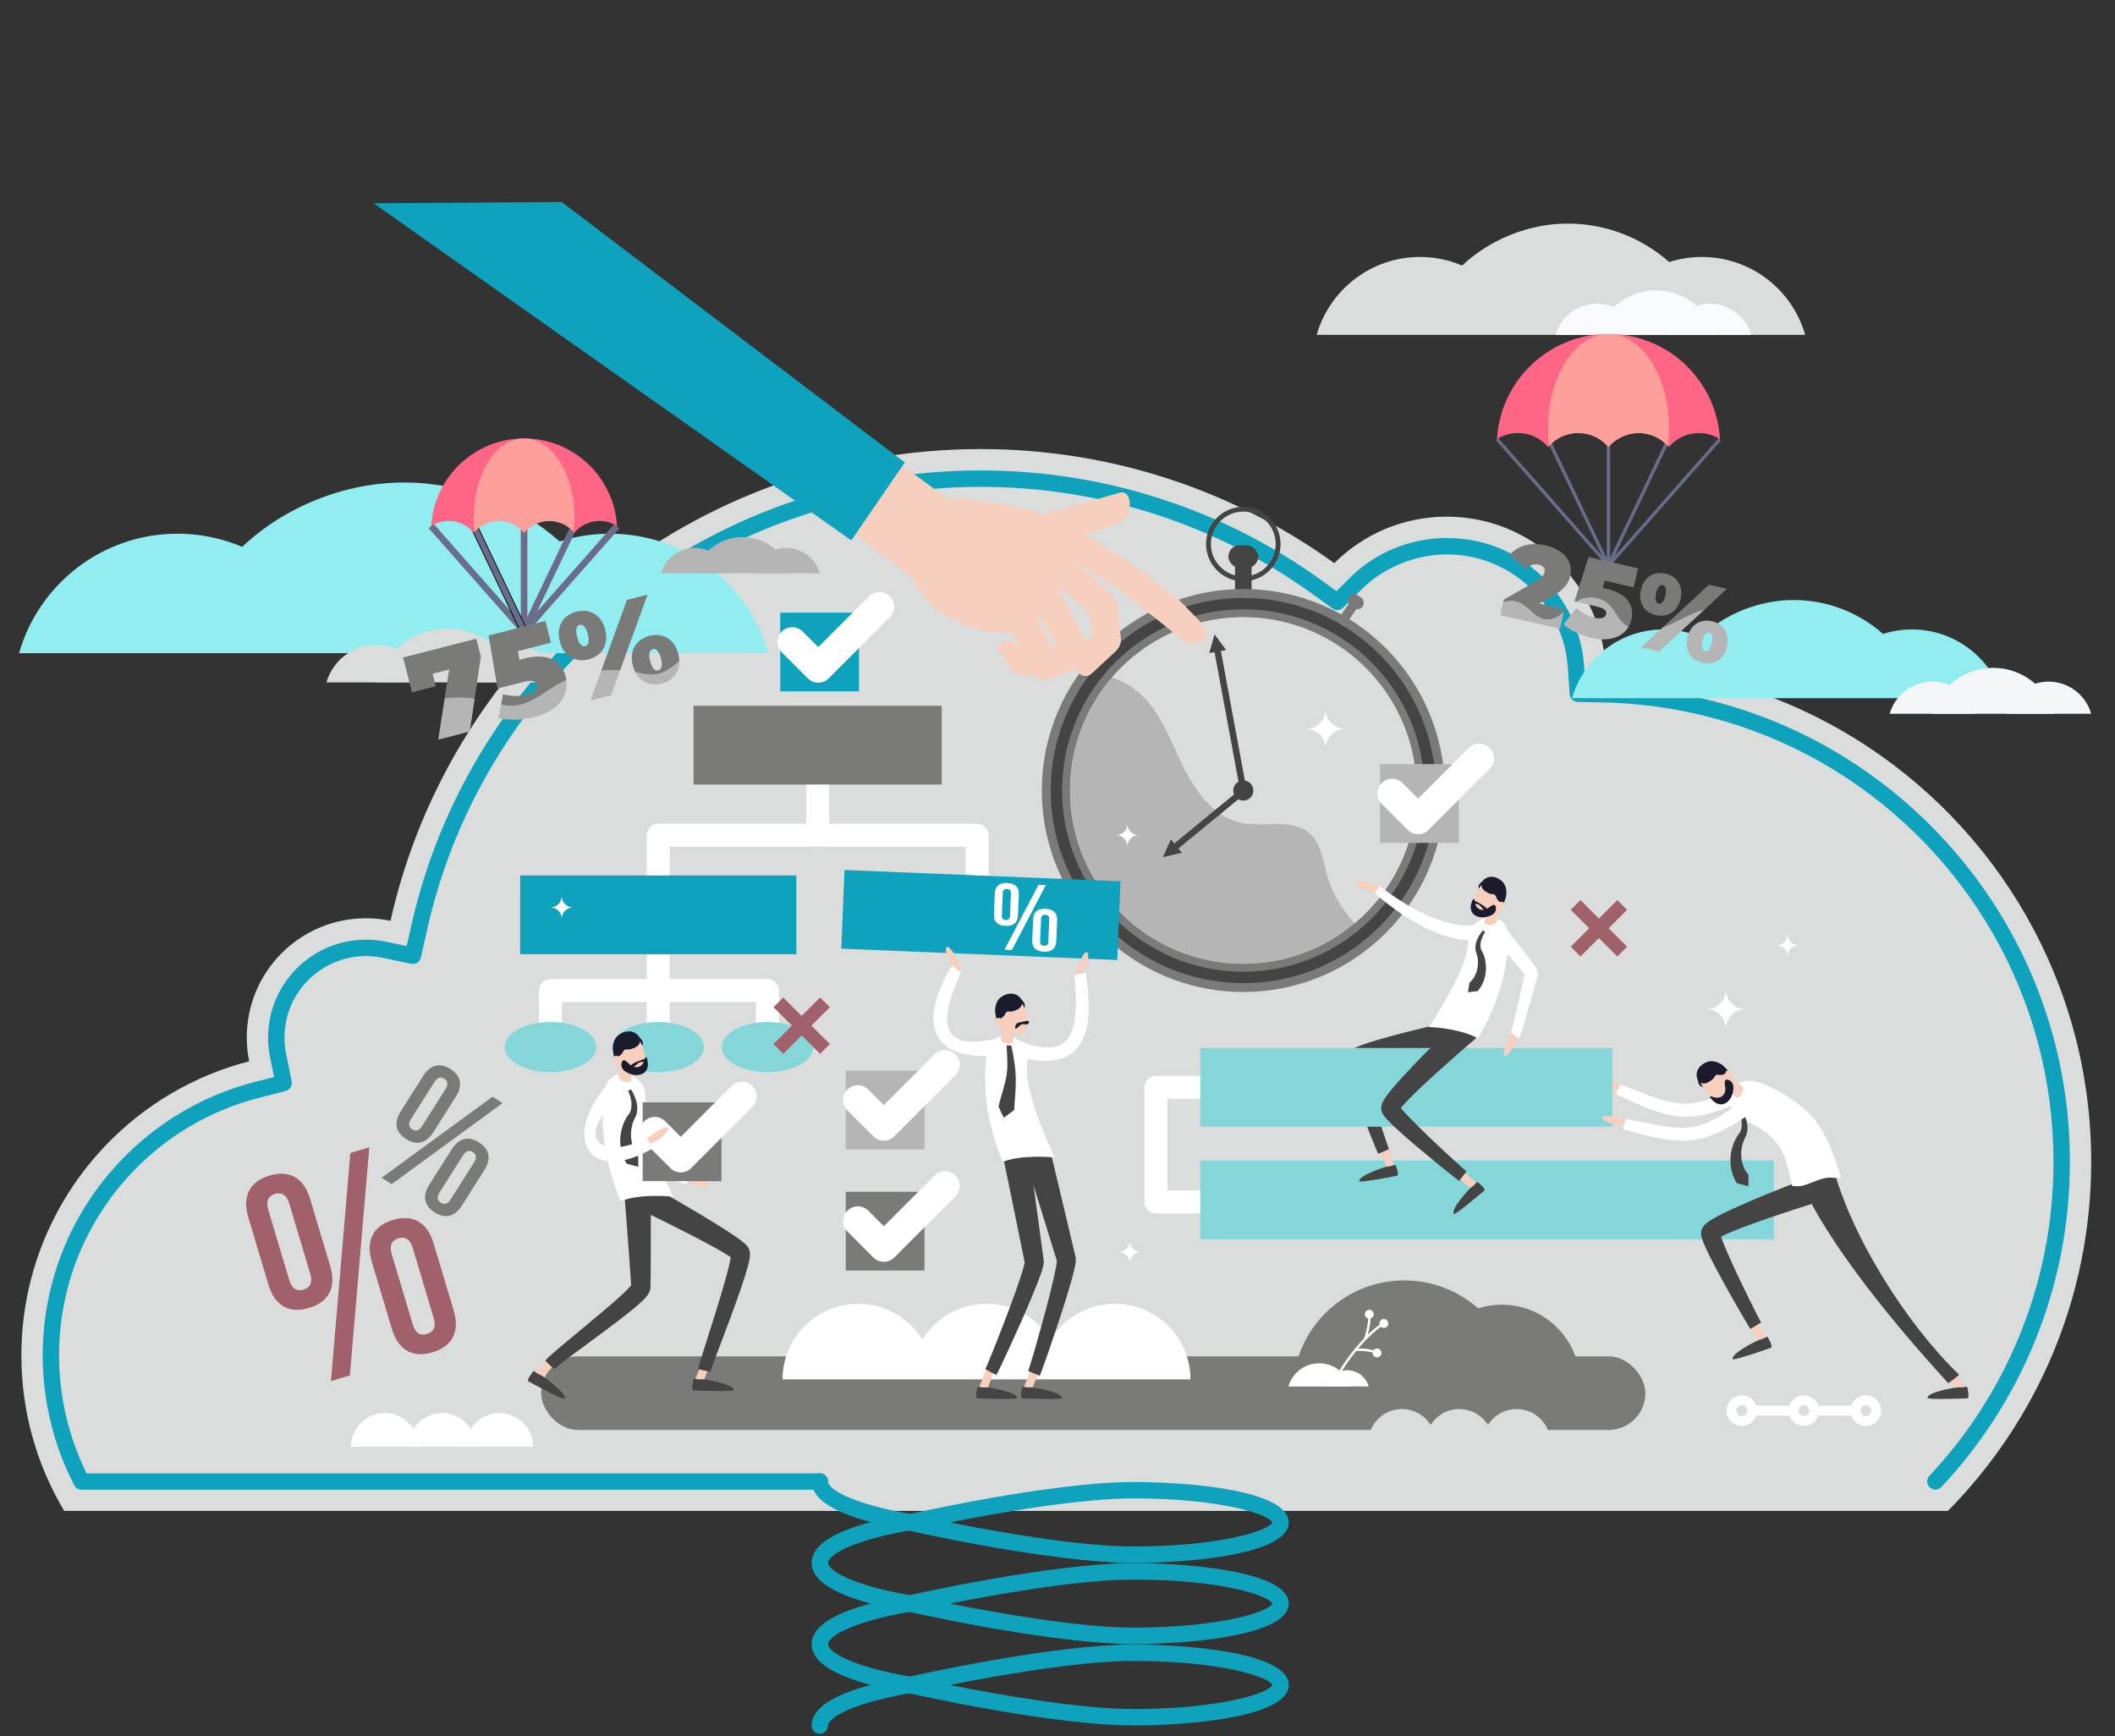 <?xml version="1.0" encoding="UTF-8"?><svg id="Layer_2" xmlns="http://www.w3.org/2000/svg" xmlns:xlink="http://www.w3.org/1999/xlink" viewBox="0 0 645.13 529.54"><rect x="0" y="0" width="645.13" height="529.54" fill="#333333" stroke="none"/><defs><style>.cls-1{fill:none;}.cls-2{clip-path:url(#clippath);}.cls-3{fill:#f3f6f9;}.cls-4{fill:#f9cccc;}.cls-5{fill:#f9cece;}.cls-6{fill:#f9cfcf;}.cls-7{fill:#f9cdcd;}.cls-8{fill:#f9cbcb;}.cls-9{fill:#f9d0d0;}.cls-10{fill:#f7bdbd;}.cls-11{fill:#f7bcbc;}.cls-12{fill:#f7bfbf;}.cls-13{fill:#f7bbbb;}.cls-14{fill:#f7b7b7;}.cls-15{fill:#f7b8b8;}.cls-16{fill:#f7b9b9;}.cls-17{fill:#f7baba;}.cls-18{fill:#f8c7c7;}.cls-19{fill:#f8c5c5;}.cls-20{fill:#f8c0c0;}.cls-21{fill:#f8c6c6;}.cls-22{fill:#f8c4c4;}.cls-23{fill:#f8c1c1;}.cls-24{fill:#f8c2c2;}.cls-25{fill:#fad7d7;}.cls-26{fill:#fad8d8;}.cls-27{fill:#fad3d3;}.cls-28{fill:#f9fafc;}.cls-29{fill:#f7bebe;}.cls-30{fill:#f9caca;}.cls-31{fill:#f9c9c9;}.cls-32{fill:#fad2d2;}.cls-33{fill:#fad5d5;}.cls-34{fill:#fad1d1;}.cls-35{fill:#fad4d4;}.cls-36{fill:#fad9d9;}.cls-37{fill:#fad6d6;}.cls-38{fill:#f8c3c3;}.cls-39,.cls-40{fill:#6a6d8a;}.cls-41{fill:#f5aaaa;}.cls-42{fill:#f5a7a7;}.cls-43{fill:#f5aeae;}.cls-44{fill:#f5acac;}.cls-45{fill:#f5adad;}.cls-46{fill:#f6afaf;}.cls-47{fill:#f6b2b2;}.cls-48{fill:#f6b3b3;}.cls-49{fill:#f6b0b0;}.cls-50{fill:#f6b1b1;}.cls-51{fill:#f6b6b6;}.cls-52{fill:#f6cfbe;}.cls-53{fill:#f6b5b5;}.cls-54{fill:#f6b4b4;}.cls-55{fill:#fef5f5;}.cls-56{fill:#fef7f7;}.cls-57{fill:#fef4f4;}.cls-58{fill:#fef3f3;}.cls-59{fill:#fff;}.cls-60{fill:#ff9f9c;}.cls-61{fill:#f5a9a9;}.cls-62{fill:#f5abab;}.cls-63{fill:#f5a8a8;}.cls-64{fill:#fbdfdf;}.cls-65{fill:#fef6f6;}.cls-66{fill:#fbdcdc;}.cls-67{fill:#fbdddd;}.cls-68{fill:#fbdbdb;}.cls-69{fill:#fbdede;}.cls-70{fill:#fbdada;}.cls-71{fill:#fbe0e0;}.cls-72{fill:#fbe1e1;}.cls-73{fill:#fce6e6;}.cls-74{fill:#fce7e7;}.cls-75{fill:#fceaea;}.cls-76{fill:#fce8e8;}.cls-77{fill:#fce2e2;}.cls-78{fill:#fce9e9;}.cls-79{fill:#fce3e3;}.cls-80{fill:#fce5e5;}.cls-81{fill:#fce4e4;}.cls-82{fill:#fdf2f2;}.cls-83,.cls-84{fill:#ff6584;}.cls-85{fill:#fdf0f0;}.cls-86{fill:#fdeeee;}.cls-87{fill:#fdeded;}.cls-88{fill:#fdf1f1;}.cls-89{fill:#fdefef;}.cls-90{fill:#fdecec;}.cls-91{fill:#fdebeb;}.cls-92{fill:#a0616a;}.cls-93{fill:#92edf0;}.cls-94{fill:#b5b5b5;}.cls-95{fill:#84d6d9;}.cls-96{fill:#dbdddd;}.cls-97{fill:#0ea2bd;}.cls-98{fill:#444;}.cls-99{fill:#1a1c2e;}.cls-100{fill:#7a7a79;}.cls-40{stroke:#000;stroke-miterlimit:10;stroke-width:.25px;}.cls-84{opacity:0;}</style><clipPath id="clippath"><circle class="cls-1" cx="379.24" cy="241.13" r="52.84"/></clipPath></defs><g id="Layer_1-2"><rect class="cls-84" width="645.13" height="529.54"/><g><path class="cls-96" d="m565.54,225.1c-22.16-13.62-48.08-21.71-75.85-22.33-1.72-25.24-22.73-45.18-48.41-45.18-13.39,0-25.51,5.42-34.29,14.19-30.34-21.9-67.59-34.81-107.86-34.81-87.95,0-161.52,61.54-180.02,143.9-2.42-.51-4.92-.78-7.49-.78-20.07,0-36.35,16.27-36.35,36.35,0,2.49.25,4.93.73,7.28-33.77,8.68-60.09,35.93-67.43,70.23-1.34,6.28-2.05,12.79-2.05,19.46,0,17.35,4.77,33.58,13.07,47.45h574.58c27.02-27.38,43.7-64.99,43.7-106.5,0-54.68-28.94-102.59-72.33-129.27Z"/><path class="cls-97" d="m590.34,454.37c-.61,0-1.23-.22-1.71-.68-1.01-.94-1.06-2.53-.11-3.53,11.47-12.23,20.56-26.26,27.03-41.69,7.18-17.14,10.82-35.34,10.82-54.1,0-12.39-1.62-24.68-4.8-36.52-3.09-11.48-7.66-22.55-13.57-32.9-11.67-20.42-28.43-37.72-48.48-50.04-21.05-12.94-45.28-20.07-70.08-20.63l-8.22-.18c-1.29-.03-2.35-1.04-2.44-2.33l-.56-8.2c-.64-9.34-4.76-18.02-11.62-24.45-6.88-6.46-15.88-10.01-25.32-10.01s-19.17,3.85-26.16,10.83l-5.42,5.41c-.87.87-2.24.98-3.23.26l-6.21-4.48c-14.42-10.41-30.25-18.49-47.07-24.01-17.39-5.72-35.58-8.62-54.07-8.62-20.18,0-39.94,3.44-58.73,10.22-18.16,6.55-35.01,16.07-50.09,28.28-14.95,12.11-27.7,26.5-37.89,42.78-10.38,16.57-17.82,34.62-22.09,53.64l-1.94,8.66c-.3,1.33-1.61,2.18-2.95,1.9l-8.68-1.82c-1.69-.35-3.41-.53-5.13-.53-13.7,0-24.85,11.15-24.85,24.85,0,1.68.17,3.36.5,4.99l1.7,8.38c.26,1.3-.54,2.59-1.83,2.92l-8.28,2.13c-14.53,3.73-27.73,11.46-38.2,22.34-10.49,10.91-17.7,24.45-20.84,39.15-1.19,5.57-1.8,11.31-1.8,17.06,0,12.45,2.9,24.85,8.39,35.95h223.66c1.38,0,2.5,1.12,2.5,2.5s-1.12,2.5-2.5,2.5H24.87c-.93,0-1.79-.52-2.22-1.35-6.3-12.15-9.63-25.85-9.63-39.6,0-6.1.64-12.19,1.91-18.11,3.34-15.62,10.99-29.99,22.13-41.57,11.11-11.55,25.14-19.75,40.56-23.72l5.98-1.54-1.23-6.05c-.4-1.96-.6-3.97-.6-5.99,0-16.46,13.39-29.85,29.85-29.85,2.06,0,4.14.21,6.16.64l6.27,1.31,1.4-6.25c4.4-19.58,12.05-38.15,22.73-55.2,10.49-16.74,23.61-31.55,38.98-44.01,15.51-12.56,32.85-22.35,51.54-29.1,19.34-6.98,39.67-10.52,60.43-10.52,19.02,0,37.73,2.98,55.63,8.87,17.3,5.69,33.6,14,48.43,24.71l4.48,3.24,3.91-3.91c7.94-7.92,18.48-12.29,29.7-12.29s20.93,4.04,28.74,11.37c7.78,7.3,12.46,17.15,13.18,27.75l.4,5.92,5.94.13c25.68.58,50.79,7.96,72.59,21.37,20.76,12.76,38.12,30.68,50.2,51.82,6.13,10.72,10.86,22.19,14.06,34.08,3.3,12.26,4.98,24.99,4.98,37.82,0,19.43-3.77,38.28-11.21,56.03-6.7,15.98-16.11,30.5-27.99,43.18-.49.52-1.16.79-1.83.79Z"/><g><path class="cls-52" d="m494.45,331.22s-5.59-2.86-7.03-2.21c-1.44.65,3.57,3.97,7.36,3.72l-.33-1.51Z"/><path class="cls-59" d="m494.24,330.79c-.42,1-.88,1.84-1.4,2.91,17.56,8.5,23.13,9.58,41.04.99,4.04-1.94.84-5.74-3.89-3.3-16.23,8.37-19.14,5.64-35.75-.6Z"/></g><path class="cls-93" d="m186.01,162.79c-5.34,0-10.48.83-15.3,2.37-12.66-11.19-29.3-17.98-47.52-17.98s-36.46,7.46-49.32,19.63c-6.06-2.59-12.72-4.02-19.72-4.02-22.97,0-42.33,15.4-48.34,36.44h228.55c-6-21.04-25.37-36.44-48.34-36.44Z"/><path class="cls-96" d="m519.12,78.38c-3.48,0-6.83.54-9.98,1.55-8.25-7.3-19.1-11.73-30.98-11.73s-23.77,4.87-32.16,12.8c-3.95-1.69-8.29-2.62-12.86-2.62-14.97,0-27.6,10.04-31.52,23.76h149.01c-3.91-13.72-16.54-23.76-31.52-23.76Z"/><path class="cls-93" d="m583.18,192c-3.07,0-6.03.48-8.8,1.37-7.28-6.44-16.85-10.35-27.34-10.35s-20.97,4.29-28.37,11.29c-3.48-1.49-7.32-2.31-11.34-2.31-13.21,0-24.35,8.86-27.81,20.96h131.47c-3.45-12.1-14.59-20.96-27.81-20.96Z"/><g><path class="cls-3" d="m589.4,207.91c-6.18,0-11.39,4.14-13,9.8h26c-1.62-5.66-6.82-9.8-13-9.8Z"/><path class="cls-3" d="m624.87,207.91c-6.18,0-11.39,4.14-13,9.8h26c-1.62-5.66-6.82-9.8-13-9.8Z"/><path class="cls-3" d="m607.97,203.71c-8.82,0-16.26,5.92-18.57,14h37.14c-2.31-8.08-9.75-14-18.57-14Z"/></g><g><path class="cls-100" d="m458.12,397.96c-10.88,0-20.06,7.3-22.91,17.27h45.82c-2.85-9.97-12.02-17.27-22.91-17.27Z"/><path class="cls-100" d="m428.34,390.56c-15.55,0-28.66,10.43-32.72,24.67h65.45c-4.06-14.24-17.18-24.67-32.72-24.67Z"/></g><g><path class="cls-96" d="m114.75,196.7c-7.21,0-13.29,4.84-15.18,11.44h30.36c-1.89-6.61-7.97-11.44-15.18-11.44Z"/><path class="cls-96" d="m156.16,196.7c-7.21,0-13.29,4.84-15.18,11.44h30.36c-1.89-6.61-7.97-11.44-15.18-11.44Z"/><path class="cls-96" d="m136.43,191.8c-10.3,0-18.99,6.91-21.68,16.34h43.36c-2.69-9.44-11.38-16.34-21.68-16.34Z"/></g><g><path class="cls-59" d="m531.31,434.94c-2.57,0-4.66-2.09-4.66-4.66s2.09-4.66,4.66-4.66,4.66,2.09,4.66,4.66-2.09,4.66-4.66,4.66Zm0-6.32c-.91,0-1.66.74-1.66,1.66s.74,1.66,1.66,1.66,1.66-.74,1.66-1.66-.74-1.66-1.66-1.66Z"/><path class="cls-59" d="m550.22,434.94c-2.57,0-4.66-2.09-4.66-4.66s2.09-4.66,4.66-4.66,4.66,2.09,4.66,4.66-2.09,4.66-4.66,4.66Zm0-6.32c-.91,0-1.66.74-1.66,1.66s.74,1.66,1.66,1.66,1.66-.74,1.66-1.66-.74-1.66-1.66-1.66Z"/><path class="cls-59" d="m569.14,434.94c-2.57,0-4.66-2.09-4.66-4.66s2.09-4.66,4.66-4.66,4.66,2.09,4.66,4.66-2.09,4.66-4.66,4.66Zm0-6.32c-.91,0-1.66.74-1.66,1.66s.74,1.66,1.66,1.66,1.66-.74,1.66-1.66-.74-1.66-1.66-1.66Z"/><rect class="cls-59" x="553.38" y="428.78" width="12.6" height="3"/><rect class="cls-59" x="534.47" y="428.78" width="12.6" height="3"/></g><rect class="cls-100" x="165.07" y="413.73" width="336.81" height="22.44" rx="11.22" ry="11.22"/><g><path class="cls-96" d="m427.63,429.79c-5.68,0-10.29,4.61-10.29,10.29h20.58c0-5.68-4.61-10.29-10.29-10.29Z"/><path class="cls-96" d="m445.12,429.79c-5.68,0-10.29,4.61-10.29,10.29h20.58c0-5.68-4.61-10.29-10.29-10.29Z"/><path class="cls-96" d="m462.61,429.79c-5.68,0-10.29,4.61-10.29,10.29h20.58c0-5.68-4.61-10.29-10.29-10.29Z"/></g><g><path class="cls-59" d="m117.36,431.02c-5.68,0-10.29,4.61-10.29,10.29h20.58c0-5.68-4.61-10.29-10.29-10.29Z"/><path class="cls-59" d="m134.85,431.02c-5.68,0-10.29,4.61-10.29,10.29h20.58c0-5.68-4.61-10.29-10.29-10.29Z"/><path class="cls-59" d="m152.34,431.02c-5.68,0-10.29,4.61-10.29,10.29h20.58c0-5.68-4.61-10.29-10.29-10.29Z"/></g><g><path class="cls-97" d="m345.69,476.71c-24.8,0-66.99-9.49-68.78-9.89-1.14-.26-1.95-1.27-1.95-2.44s.81-2.18,1.95-2.44c1.78-.4,43.98-9.89,68.78-9.89,17.61,0,47.41,2.6,47.41,12.33s-29.8,12.33-47.41,12.33Zm-56.01-12.33c14.58,2.89,39.6,7.33,56.01,7.33,26.06,0,41.33-4.73,42.4-7.33-1.07-2.59-16.34-7.33-42.4-7.33-16.42,0-41.44,4.43-56.01,7.33Z"/><path class="cls-97" d="m345.69,501.46c-24.8,0-66.99-9.49-68.78-9.89-1.14-.26-1.95-1.27-1.95-2.44s.81-2.18,1.95-2.44c1.78-.4,43.98-9.89,68.78-9.89,17.61,0,47.41,2.6,47.41,12.33s-29.8,12.33-47.41,12.33Zm-56.01-12.33c14.58,2.89,39.6,7.33,56.01,7.33,26.06,0,41.33-4.73,42.4-7.33-1.07-2.59-16.34-7.33-42.4-7.33-16.42,0-41.44,4.43-56.01,7.33Zm98.44.07h0,0Z"/><path class="cls-97" d="m277.47,491.63c-.14,0-.29-.01-.43-.04-19.56-3.41-29.47-8.42-29.47-14.89s9.87-11.46,29.34-14.87c1.36-.24,2.65.67,2.89,2.03.24,1.36-.67,2.66-2.03,2.89-18.49,3.24-25.2,7.72-25.2,9.94s6.75,6.73,25.33,9.96c1.36.24,2.27,1.53,2.03,2.89-.21,1.22-1.27,2.07-2.46,2.07Z"/><path class="cls-97" d="m277.47,466.8c-.14,0-.29-.01-.43-.04-19.56-3.41-29.47-8.42-29.47-14.89,0-1.38,1.12-2.5,2.5-2.5s2.5,1.12,2.5,2.5c0,2.23,6.75,6.73,25.33,9.96,1.36.24,2.27,1.53,2.03,2.89-.21,1.22-1.27,2.07-2.46,2.07Z"/><path class="cls-97" d="m345.69,526.29c-24.8,0-66.99-9.48-68.78-9.89-1.14-.26-1.95-1.27-1.95-2.44s.81-2.18,1.95-2.44c1.78-.4,43.98-9.89,68.78-9.89,17.61,0,47.41,2.6,47.41,12.33s-29.8,12.33-47.41,12.33Zm-56.01-12.33c14.58,2.89,39.6,7.33,56.01,7.33,26.05,0,41.33-4.73,42.4-7.33-1.07-2.59-16.34-7.33-42.4-7.33-16.42,0-41.44,4.43-56.01,7.33Z"/><path class="cls-97" d="m277.47,516.46c-.14,0-.29-.01-.43-.04-19.56-3.41-29.47-8.42-29.47-14.89s9.87-11.46,29.34-14.87c1.36-.24,2.65.67,2.89,2.03.24,1.36-.67,2.66-2.03,2.89-18.49,3.24-25.2,7.72-25.2,9.94s6.75,6.73,25.33,9.96c1.36.24,2.27,1.53,2.03,2.89-.21,1.22-1.27,2.07-2.46,2.07Z"/><path class="cls-97" d="m250.06,528.86c-1.38,0-2.5-1.12-2.5-2.5,0-6.46,9.87-11.46,29.34-14.87,1.36-.24,2.65.67,2.89,2.03.24,1.36-.67,2.66-2.03,2.89-18.49,3.24-25.2,7.72-25.2,9.94,0,1.38-1.12,2.5-2.5,2.5Z"/></g><path class="cls-59" d="m340.07,397.69c-8.27,0-15.52,4.35-19.58,10.89-4.07-6.54-11.32-10.89-19.58-10.89s-15.52,4.35-19.58,10.89c-4.07-6.54-11.32-10.89-19.58-10.89-12.73,0-23.05,10.32-23.05,23.05h124.42c0-12.73-10.32-23.05-23.04-23.05Z"/><g><g><path class="cls-59" d="m407.05,422.2l-.66-.32s1.41-2.91,3.94-6.57c2.34-3.38,6.14-8.16,11.02-11.67l.43.59c-4.79,3.46-8.54,8.16-10.84,11.49-2.5,3.62-3.87,6.45-3.89,6.47Z"/><path class="cls-59" d="m423.33,404.28c.32-.68.03-1.49-.64-1.81-.68-.32-1.49-.03-1.81.64-.32.68-.03,1.49.64,1.81.68.32,1.49.03,1.81-.64Z"/><path class="cls-59" d="m418.89,401.45c.32-.68.03-1.49-.64-1.81-.68-.32-1.49-.03-1.81.64-.32.68-.03,1.49.64,1.81.68.32,1.49.03,1.81-.64Z"/><path class="cls-59" d="m421.25,413.26c.32-.68.03-1.49-.64-1.81-.68-.32-1.49-.03-1.81.64-.32.68-.03,1.49.64,1.81.68.32,1.49.03,1.81-.64Z"/><path class="cls-59" d="m416.73,408.58l-.68-.26s1.31-3.5,1.28-6.71h.73c.03,3.35-1.27,6.82-1.33,6.97Z"/><path class="cls-59" d="m413.5,412.13l-.12-.72c.11-.02,2.69-.42,6.14.63l-.21.7c-3.28-1-5.78-.61-5.81-.6Z"/></g><g><path class="cls-59" d="m410.93,417.95c-3.12,0-5.75,2.09-6.57,4.95h13.14c-.82-2.86-3.45-4.95-6.57-4.95Z"/><path class="cls-59" d="m402.39,415.83c-4.46,0-8.22,2.99-9.39,7.08h18.77c-1.17-4.08-4.93-7.08-9.39-7.08Z"/></g></g><g><g><rect class="cls-98" x="374.69" y="166.32" width="9.09" height="6.92" rx="3.46" ry="3.46"/><rect class="cls-98" x="376.71" y="171.46" width="5.06" height="12.62"/><rect class="cls-100" x="410.96" y="181.6" width="5.14" height="3.91" rx="1.95" ry="1.95" transform="translate(176.18 -201.63) rotate(34.42)"/><rect class="cls-100" x="409.55" y="183.71" width="2.86" height="7.13" transform="translate(177.84 -199.53) rotate(34.42)"/><path class="cls-98" d="m379.24,177.3c-6.27,0-11.36-5.1-11.36-11.36s5.1-11.36,11.36-11.36,11.36,5.1,11.36,11.36-5.1,11.36-11.36,11.36Zm0-21.25c-5.45,0-9.89,4.44-9.89,9.89s4.44,9.89,9.89,9.89,9.89-4.44,9.89-9.89-4.44-9.89-9.89-9.89Z"/><circle class="cls-100" cx="379.24" cy="241.13" r="61.45"/><circle class="cls-98" cx="379.24" cy="241.13" r="58.74"/><circle class="cls-100" cx="379.24" cy="241.13" r="55.27"/><g class="cls-2"><polygon class="cls-56" points="329.41 188.29 326.4 189.89 326.4 188.29 329.41 188.29"/><polygon class="cls-65" points="333.23 188.29 326.4 191.92 326.4 189.89 329.41 188.29 333.23 188.29"/><polygon class="cls-55" points="337.05 188.29 326.4 193.95 326.4 191.92 333.23 188.29 337.05 188.29"/><polygon class="cls-57" points="340.87 188.29 326.4 195.98 326.4 193.95 337.05 188.29 340.87 188.29"/><polygon class="cls-58" points="344.7 188.29 326.4 198.01 326.4 195.98 340.87 188.29 344.7 188.29"/><polygon class="cls-82" points="348.52 188.29 326.4 200.04 326.4 198.01 344.7 188.29 348.52 188.29"/><polygon class="cls-88" points="352.34 188.29 326.4 202.08 326.4 200.04 348.52 188.29 352.34 188.29"/><polygon class="cls-85" points="356.16 188.29 326.4 204.11 326.4 202.08 352.34 188.29 356.16 188.29"/><polygon class="cls-89" points="359.98 188.29 326.4 206.14 326.4 204.11 356.16 188.29 359.98 188.29"/><polygon class="cls-86" points="363.81 188.29 326.4 208.17 326.4 206.14 359.98 188.29 363.81 188.29"/><polygon class="cls-87" points="367.63 188.29 326.4 210.2 326.4 208.17 363.81 188.29 367.63 188.29"/><polygon class="cls-90" points="371.45 188.29 326.4 212.23 326.4 210.2 367.63 188.29 371.45 188.29"/><polygon class="cls-91" points="375.27 188.29 326.4 214.27 326.4 212.23 371.45 188.29 375.27 188.29"/><polygon class="cls-75" points="379.1 188.29 326.4 216.3 326.4 214.27 375.27 188.29 379.1 188.29"/><polygon class="cls-78" points="382.92 188.29 326.4 218.33 326.4 216.3 379.1 188.29 382.92 188.29"/><polygon class="cls-76" points="386.74 188.29 326.4 220.36 326.4 218.33 382.92 188.29 386.74 188.29"/><polygon class="cls-74" points="390.56 188.29 326.4 222.39 326.4 220.36 386.74 188.29 390.56 188.29"/><polygon class="cls-73" points="394.38 188.29 326.4 224.42 326.4 222.39 390.56 188.29 394.38 188.29"/><polygon class="cls-80" points="398.21 188.29 326.4 226.45 326.4 224.42 394.38 188.29 398.21 188.29"/><polygon class="cls-81" points="402.03 188.29 326.4 228.49 326.4 226.45 398.21 188.29 402.03 188.29"/><polygon class="cls-79" points="405.85 188.29 326.4 230.52 326.4 228.49 402.03 188.29 405.85 188.29"/><polygon class="cls-77" points="409.67 188.29 326.4 232.55 326.4 230.52 405.85 188.29 409.67 188.29"/><polygon class="cls-72" points="413.49 188.29 326.4 234.58 326.4 232.55 409.67 188.29 413.49 188.29"/><polygon class="cls-71" points="417.32 188.29 326.4 236.61 326.4 234.58 413.49 188.29 417.32 188.29"/><polygon class="cls-64" points="421.14 188.29 326.4 238.64 326.4 236.61 417.32 188.29 421.14 188.29"/><polygon class="cls-69" points="421.77 188.29 422.47 189.61 326.4 240.68 326.4 238.64 421.14 188.29 421.77 188.29"/><polygon class="cls-67" points="422.47 189.61 423.32 191.19 326.4 242.71 326.4 240.68 422.47 189.61"/><polygon class="cls-66" points="423.32 191.19 424.16 192.78 326.4 244.74 326.4 242.71 423.32 191.19"/><polygon class="cls-68" points="424.16 192.78 425 194.36 326.4 246.77 326.4 244.74 424.16 192.78"/><polygon class="cls-70" points="425 194.36 425.84 195.94 326.4 248.8 326.4 246.77 425 194.36"/><polygon class="cls-36" points="425.84 195.94 426.68 197.53 326.4 250.83 326.4 248.8 425.84 195.94"/><polygon class="cls-26" points="426.68 197.53 427.53 199.11 326.4 252.87 326.4 250.83 426.68 197.53"/><polygon class="cls-25" points="427.53 199.11 428.37 200.7 326.4 254.9 326.4 252.87 427.53 199.11"/><polygon class="cls-37" points="428.37 200.7 429.21 202.28 326.4 256.93 326.4 254.9 428.37 200.7"/><polygon class="cls-33" points="429.21 202.28 430.05 203.86 326.4 258.96 326.4 256.93 429.21 202.28"/><polygon class="cls-35" points="430.05 203.86 430.89 205.45 326.4 260.99 326.4 258.96 430.05 203.86"/><polygon class="cls-27" points="430.89 205.45 431.74 207.03 326.4 263.02 326.4 260.99 430.89 205.45"/><polygon class="cls-32" points="431.74 207.03 432.08 207.68 432.08 208.88 326.4 265.05 326.4 263.02 431.74 207.03"/><polygon class="cls-34" points="432.08 210.91 326.4 267.09 326.4 265.05 432.08 208.88 432.08 210.91"/><polygon class="cls-9" points="432.08 212.94 326.4 269.12 326.4 267.09 432.08 210.91 432.08 212.94"/><polygon class="cls-6" points="432.08 214.97 326.4 271.15 326.4 269.12 432.08 212.94 432.08 214.97"/><polygon class="cls-5" points="432.08 217.01 326.4 273.18 326.4 271.15 432.08 214.97 432.08 217.01"/><polygon class="cls-7" points="432.08 219.04 326.66 275.07 326.4 274.57 326.4 273.18 432.08 217.01 432.08 219.04"/><polygon class="cls-4" points="432.08 221.07 327.5 276.66 326.66 275.07 432.08 219.04 432.08 221.07"/><polygon class="cls-8" points="432.08 223.1 328.35 278.24 327.5 276.66 432.08 221.07 432.08 223.1"/><polygon class="cls-30" points="432.08 225.13 329.19 279.82 328.35 278.24 432.08 223.1 432.08 225.13"/><polygon class="cls-31" points="432.08 227.16 330.03 281.41 329.19 279.82 432.08 225.13 432.08 227.16"/><polygon class="cls-18" points="432.08 229.2 330.87 282.99 330.03 281.41 432.08 227.16 432.08 229.2"/><polygon class="cls-21" points="432.08 231.23 331.71 284.58 330.87 282.99 432.08 229.2 432.08 231.23"/><polygon class="cls-19" points="432.08 233.26 332.56 286.16 331.71 284.58 432.08 231.23 432.08 233.26"/><polygon class="cls-22" points="432.08 235.29 333.4 287.74 332.56 286.16 432.08 233.26 432.08 235.29"/><polygon class="cls-38" points="432.08 237.32 334.24 289.33 333.4 287.74 432.08 235.29 432.08 237.32"/><polygon class="cls-24" points="432.08 239.35 335.08 290.91 334.24 289.33 432.08 237.32 432.08 239.35"/><polygon class="cls-23" points="432.08 241.38 335.92 292.5 335.08 290.91 432.08 239.35 432.08 241.38"/><polygon class="cls-20" points="432.08 243.42 336.97 293.97 336.71 293.97 335.92 292.5 432.08 241.38 432.08 243.42"/><polygon class="cls-12" points="432.08 245.45 340.79 293.97 336.97 293.97 432.08 243.42 432.08 245.45"/><polygon class="cls-29" points="432.08 247.48 344.61 293.97 340.79 293.97 432.08 245.45 432.08 247.48"/><polygon class="cls-10" points="432.08 249.51 348.44 293.97 344.61 293.97 432.08 247.48 432.08 249.51"/><polygon class="cls-11" points="432.08 251.54 352.26 293.97 348.44 293.97 432.08 249.51 432.08 251.54"/><polygon class="cls-13" points="432.08 253.57 356.08 293.97 352.26 293.97 432.08 251.54 432.08 253.57"/><polygon class="cls-17" points="432.08 255.61 359.9 293.97 356.08 293.97 432.08 253.57 432.08 255.61"/><polygon class="cls-16" points="432.08 257.64 363.73 293.97 359.9 293.97 432.08 255.61 432.08 257.64"/><polygon class="cls-15" points="432.08 259.67 367.55 293.97 363.73 293.97 432.08 257.64 432.08 259.67"/><polygon class="cls-14" points="432.08 261.7 371.37 293.97 367.55 293.97 432.08 259.67 432.08 261.7"/><polygon class="cls-51" points="432.08 263.73 375.19 293.97 371.37 293.97 432.08 261.7 432.08 263.73"/><polygon class="cls-53" points="432.08 265.76 379.01 293.97 375.19 293.97 432.08 263.73 432.08 265.76"/><polygon class="cls-54" points="432.08 267.79 382.84 293.97 379.01 293.97 432.08 265.76 432.08 267.79"/><polygon class="cls-48" points="432.08 269.83 386.66 293.97 382.84 293.97 432.08 267.79 432.08 269.83"/><polygon class="cls-47" points="432.08 271.86 390.48 293.97 386.66 293.97 432.08 269.83 432.08 271.86"/><polygon class="cls-50" points="432.08 273.89 394.3 293.97 390.48 293.97 432.08 271.86 432.08 273.89"/><polygon class="cls-49" points="432.08 275.92 398.12 293.97 394.3 293.97 432.08 273.89 432.08 275.92"/><polygon class="cls-46" points="432.08 277.95 401.95 293.97 398.12 293.97 432.08 275.92 432.08 277.95"/><polygon class="cls-43" points="432.08 279.98 405.77 293.97 401.95 293.97 432.08 277.95 432.08 279.98"/><polygon class="cls-45" points="432.08 282.02 409.59 293.97 405.77 293.97 432.08 279.98 432.08 282.02"/><polygon class="cls-44" points="432.08 284.05 413.41 293.97 409.59 293.97 432.08 282.02 432.08 284.05"/><polygon class="cls-62" points="432.08 286.08 417.23 293.97 413.41 293.97 432.08 284.05 432.08 286.08"/><polygon class="cls-41" points="432.08 288.11 421.06 293.97 417.23 293.97 432.08 286.08 432.08 288.11"/><polygon class="cls-61" points="432.08 290.14 424.88 293.97 421.06 293.97 432.08 288.11 432.08 290.14"/><polygon class="cls-63" points="432.08 292.17 428.7 293.97 424.88 293.97 432.08 290.14 432.08 292.17"/><polygon class="cls-42" points="428.7 293.97 432.08 292.17 432.08 293.97 428.7 293.97"/></g><g><path class="cls-94" d="m399.66,254.31c-5.29-4.85-13.76-1.92-20.8-3.32-8.68-1.72-14.44-9.93-18.26-17.91s-6.95-16.8-13.82-22.38c-2.25-1.83-4.8-3.19-7.51-4.14-8.02,9.27-12.88,21.35-12.88,34.57,0,29.18,23.66,52.84,52.84,52.84,12.96,0,24.83-4.67,34.02-12.41-4.01-4.22-7.02-9.4-8.56-15.02-1.19-4.32-1.74-9.21-5.04-12.24Z"/><path class="cls-96" d="m432.08,241.13c0-29.18-23.66-52.84-52.84-52.84-15.97,0-30.28,7.08-39.97,18.27,2.71.95,5.25,2.31,7.51,4.14,6.87,5.58,10,14.4,13.82,22.38s9.58,16.19,18.26,17.91c7.04,1.4,15.51-1.54,20.8,3.32,3.3,3.03,3.86,7.92,5.04,12.24,1.54,5.62,4.55,10.79,8.56,15.02,11.51-9.69,18.82-24.21,18.82-40.44Z"/></g></g><circle class="cls-98" cx="379.24" cy="241.13" r="3.07"/><rect class="cls-98" x="374.27" y="197.63" width="1.97" height="43.46" transform="translate(-33.67 71.99) rotate(-10.49)"/><polygon class="cls-98" points="370.47 193.5 368.85 199.22 374.02 198.27 370.47 193.5"/><rect class="cls-98" x="367.69" y="236.04" width="1.97" height="27.77" transform="translate(409.6 693.44) rotate(-129.4)"/><polygon class="cls-98" points="354.71 261.47 360.5 260.11 357.16 256.05 354.71 261.47"/></g><g><path class="cls-28" d="m487.12,92.63c-6,0-11.05,4.02-12.62,9.51h25.24c-1.57-5.49-6.62-9.51-12.62-9.51Z"/><path class="cls-28" d="m521.55,92.63c-6,0-11.05,4.02-12.62,9.51h25.24c-1.57-5.49-6.62-9.51-12.62-9.51Z"/><path class="cls-28" d="m505.15,88.55c-8.56,0-15.79,5.74-18.02,13.59h36.05c-2.24-7.85-9.46-13.59-18.02-13.59Z"/></g><g><path class="cls-59" d="m200.78,316.34c-1.93,0-3.5-1.57-3.5-3.5v-25.3c0-1.93,1.57-3.5,3.5-3.5s3.5,1.57,3.5,3.5v25.3c0,1.93-1.57,3.5-3.5,3.5Z"/><path class="cls-59" d="m234.09,317.05c-1.93,0-3.5-1.57-3.5-3.5v-7.91h-59.19v7.91c0,1.93-1.57,3.5-3.5,3.5s-3.5-1.57-3.5-3.5v-11.41c0-1.93,1.57-3.5,3.5-3.5h66.19c1.93,0,3.5,1.57,3.5,3.5v11.41c0,1.93-1.57,3.5-3.5,3.5Z"/></g><ellipse class="cls-95" cx="200.78" cy="319.38" rx="13.97" ry="7.64"/><ellipse class="cls-95" cx="167.91" cy="319.38" rx="13.97" ry="7.64"/><ellipse class="cls-95" cx="234.1" cy="319.38" rx="13.97" ry="7.64"/><g><path class="cls-59" d="m298.02,280.75c-1.93,0-3.5-1.57-3.5-3.5v-18.99h-90.24v18.99c0,1.93-1.57,3.5-3.5,3.5s-3.5-1.57-3.5-3.5v-22.49c0-1.93,1.57-3.5,3.5-3.5h97.24c1.93,0,3.5,1.57,3.5,3.5v22.49c0,1.93-1.57,3.5-3.5,3.5Z"/><path class="cls-59" d="m249.4,258.26c-1.93,0-3.5-1.57-3.5-3.5v-27.47c0-1.93,1.57-3.5,3.5-3.5s3.5,1.57,3.5,3.5v27.47c0,1.93-1.57,3.5-3.5,3.5Z"/></g><rect class="cls-100" x="211.56" y="215.28" width="75.69" height="24.02"/><g><rect class="cls-97" x="158.66" y="267.04" width="84.25" height="24.02"/><rect class="cls-97" x="257.06" y="267.1" width="84.25" height="24.02" transform="translate(11.71 -12.05) rotate(2.35)"/></g><g><rect class="cls-94" x="420.95" y="233.09" width="24.02" height="24.02"/><g><polyline class="cls-94" points="424.64 242.03 432.57 249.96 451.24 231.3"/><path class="cls-59" d="m432.57,254.46c-1.15,0-2.3-.44-3.18-1.32l-7.94-7.94c-1.76-1.76-1.76-4.61,0-6.36,1.76-1.76,4.61-1.76,6.36,0l4.75,4.75,15.48-15.48c1.76-1.76,4.61-1.76,6.36,0,1.76,1.76,1.76,4.61,0,6.36l-18.66,18.66c-.88.88-2.03,1.32-3.18,1.32Z"/></g></g><path class="cls-59" d="m394.19,370.11h-41.63c-1.93,0-3.5-1.57-3.5-3.5v-34.94c0-1.93,1.57-3.5,3.5-3.5h41.63c1.93,0,3.5,1.57,3.5,3.5s-1.57,3.5-3.5,3.5h-38.13v27.94h38.13c1.93,0,3.5,1.57,3.5,3.5s-1.57,3.5-3.5,3.5Z"/><rect class="cls-95" x="366.12" y="353.99" width="174.96" height="24.02"/><g><path class="cls-52" d="m313.38,424.63c-.08-.01-.17-.04-.25-.07-.65-.25-.98-.98-.73-1.64l3.26-8.52c.25-.65.98-.98,1.64-.73.65.25.98.98.73,1.64l-3.26,8.52c-.22.57-.81.89-1.39.8Z"/><path class="cls-98" d="m311.77,423.17s-.78,3.26,0,3.35c.78.09,12.08.43,12.15-.09.23-1.79-9.01-3.44-9.92-3.26s-2.13-.47-2.23,0Z"/><path class="cls-52" d="m299.74,424.63c-.08-.01-.17-.04-.25-.07-.65-.25-.98-.98-.73-1.64l3.26-8.52c.25-.65.98-.98,1.64-.73.65.25.98.98.73,1.64l-3.26,8.52c-.22.57-.81.89-1.39.8Z"/><path class="cls-98" d="m298.13,423.17s-.78,3.26,0,3.35c.78.09,12.08.43,12.15-.09.23-1.79-9.01-3.44-9.92-3.26-.91.18-2.13-.47-2.23,0Z"/><path class="cls-52" d="m328.61,298.38c-.43-.62-.55-1.41-.32-2.13.59-1.85,1.83-5.3,2.94-5.77,1.52-.64.5,5.54-2.37,8.25l-.25-.35Z"/><path class="cls-59" d="m327.74,297.41c1.22-.09,2.26-.51,3.4-.72,3.13,18.78-.74,31.95-22.43,25.09-4.89-1.55-1.42-5.85,3.49-3.92,16.81,6.6,16.72-7.37,15.53-20.44Z"/><path class="cls-52" d="m292.73,296.31c.35-.67.36-1.47.03-2.15-.83-1.76-2.52-5.01-3.68-5.33-1.59-.43.23,5.56,3.44,7.86l.2-.38Z"/><path class="cls-59" d="m293.25,296.53c-1.08-.54-1.9-1.28-2.87-1.95-10.49,17.02-6.71,29.77,14.56,27.18,4.8-.59,2.76-5.78-2.48-4.68-17.97,3.79-14.74-8.99-9.21-20.56Z"/><path class="cls-98" d="m313.91,351.67l2.33,17.16,1.16,8.58.58,4.29.29,2.16.04.28.02.14v.1s.03.16.03.16c0,.06,0,.1,0,.14v.12c0,.09,0,.14,0,.2,0,.06,0,.12,0,.17v.15s-.03.13-.03.13c-.02.17-.05.31-.07.44-.1.52-.22.91-.33,1.31-.23.78-.48,1.49-.74,2.2-.26.71-.52,1.4-.79,2.08-.54,1.37-1.09,2.72-1.65,4.07-1.12,2.69-2.28,5.35-3.45,8-1.17,2.65-2.37,5.29-3.58,7.92-.61,1.31-1.22,2.63-1.84,3.94l-.94,1.97-.49.99-.26.5c-.09.17-.18.34-.3.55l-3.35-1.81c.05-.1.12-.26.19-.41l.21-.47.42-.97.82-1.98c.54-1.33,1.08-2.66,1.61-3.99,1.06-2.67,2.1-5.35,3.12-8.04,1.02-2.68,2.02-5.38,2.97-8.07.48-1.35.94-2.69,1.38-4.03.22-.67.43-1.34.63-2,.2-.66.39-1.32.53-1.93.07-.3.13-.6.16-.8,0-.04,0-.08,0-.09,0-.02,0,0,0,.11v.05s0,.07,0,.07c0,.03,0,.06,0,.09v.05s0-.01,0-.01l-.03-.13-.05-.26-.42-2.1-.86-4.24-1.73-8.48-3.48-16.96,7.87-1.34Z"/><path class="cls-98" d="m320.43,351.26l4.01,16.84,2,8.42,1,4.22.5,2.12.06.27.03.14.02.1.03.16c.01.06.02.1.02.14l.02.12c.01.09.01.14.02.2,0,.06,0,.12,0,.17v.15s0,.13,0,.13c0,.17-.01.31-.03.45-.05.52-.12.93-.2,1.33-.16.8-.33,1.53-.52,2.26-.19.73-.38,1.44-.58,2.15-.4,1.42-.81,2.82-1.24,4.21-.85,2.79-1.74,5.54-2.65,8.3-.91,2.75-1.83,5.49-2.78,8.23-.47,1.37-.95,2.74-1.44,4.1l-.74,2.05-.39,1.03-.2.53c-.07.18-.14.35-.24.58l-3.51-1.47c.04-.11.1-.27.15-.43l.16-.49.32-1.01.62-2.05c.41-1.37.81-2.75,1.21-4.13.79-2.76,1.56-5.53,2.31-8.3.75-2.77,1.48-5.55,2.16-8.32.34-1.39.67-2.77.98-4.15.15-.69.3-1.38.43-2.05.13-.68.26-1.35.34-1.98.04-.3.07-.61.08-.81,0-.04,0-.08,0-.09,0-.02,0,0,0,.12v.05s.02.07.02.07c0,.03.01.06.02.09v.05s0-.01,0-.01l-.04-.13-.08-.25-.63-2.05-1.28-4.13-2.56-8.27-5.13-16.53,7.7-2.11Z"/><path class="cls-59" d="m300.77,334.86c.05.51.11,1.02.18,1.54.15,1.2.35,2.43.58,3.68.1.51.2,1.02.3,1.53.23,1.08.49,2.17.79,3.29.13.49.27.99.42,1.5.22.77.46,1.54.72,2.33.16.49.32.98.49,1.47.48,1.38,1,2.78,1.59,4.22.74-.29,1.62-.58,2.72-.83,1.5-.34,3.42-.61,5.97-.72.12,0,.23-.01.35-.01,2.83-.1,5.07,0,6.84.24-.66-1.42-1.27-2.77-1.84-4.06-.22-.49-.42-.97-.63-1.45-.23-.54-.46-1.08-.67-1.6-.09-.22-.18-.43-.27-.65-.11-.28-.22-.55-.33-.82-.39-.97-.75-1.9-1.08-2.8-.19-.51-.37-1-.54-1.49-.29-.8-.55-1.58-.79-2.32-.17-.53-.33-1.04-.48-1.54-.11-.35-.21-.7-.3-1.03-1.56-5.5-1.79-9.13-1.41-11.68.35-2.32-.55-4.65-2.41-6.07l-.73-.56c-3.37-2.59-8.3-.74-9.11,3.43-.27,1.4-.48,2.99-.57,4.79-.16,3.08-.12,6.27.23,9.61Z"/><path class="cls-99" d="m310.7,304.3s2.62,1.46,1.72,3.12c-.91,1.66-3.02-1.71-3.02-1.71,0,0,.16-2.28,1.3-1.41Z"/><path class="cls-52" d="m304.87,310.55c1.33,3.45,4.8,5.32,6.91,4.51,2.11-.81,2.05-3.99.72-7.44-1.33-3.45-3.71-4.55-5.81-3.74-2.11.81-3.14,3.22-1.82,6.67Z"/><path class="cls-52" d="m304.97,310.58l3.86-.38c.05.53.46,5.56.26,7.46-.14.58-1.1.85-2.15.6-.94-.23-1.62-.8-1.65-1.34h0c.12-1.14-.14-4.5-.32-6.34Z"/><path class="cls-99" d="m313.68,311.46c-.16-.1-.35-.11-.54-.07-.44.1-1.48.32-1.55.35-.74.22-1.55.06-1.87,1.23-.39,1.41.55.66,1.33-.11.78-.77,1.38-.33,2.06-.38.58-.04,1.08-.72.57-1.02Z"/><path class="cls-99" d="m303.52,308.55s-.12-2.49,1.3-3.95c1.42-1.46,4.8-2.6,6.7.18,0,0,1.16,2.1-1.48,3.29-2.65,1.19-2.6-.41-3.53,1.36s-2.45,1.13-2.61,1.52l-.37-2.39Z"/><path class="cls-52" d="m303.6,312.08c.31.8,1.5,1.52,2.08,1.3.58-.22.48-.93.17-1.73-.31-.8-1.07-1.37-1.65-1.15-.58.22-.91.78-.6,1.58Z"/><path class="cls-98" d="m307.03,318.89c.68,9.67-.05,9.48-2.47,18.56.47,1.19,1.03,2.34,1.63,3.46,1.05-.77,2.12-1.52,3.16-2.32.57-8.31,1.01-11.1-.88-19.68-.48-.04-.96-.02-1.44-.02Z"/></g><g><path class="cls-52" d="m208.15,358.78c.62-.45,1.41-.58,2.14-.36,1.88.57,5.38,1.77,5.86,2.87.67,1.52-5.58.59-8.36-2.27l.35-.25Z"/><path class="cls-59" d="m210.36,357.87c-.38,1.12-.55,2.19-.92,3.43-14.73-4.26-17.89-14.9-17.79-29.39.02-3.27,4.6-2.41,4.98,1.51,1.3,13.47-.98,19.09,13.73,24.45Z"/><path class="cls-52" d="m213.16,422.2c-.08-.01-.17-.04-.25-.07-.66-.25-.99-.99-.74-1.65l3.29-8.59c.25-.66.99-.99,1.65-.74.66.25.99.99.74,1.65l-3.29,8.59c-.22.58-.82.9-1.4.81Z"/><path class="cls-98" d="m211.53,420.73s-.79,3.29,0,3.38c.79.09,12.19.44,12.26-.09.23-1.81-9.09-3.47-10.01-3.29-.91.18-2.15-.48-2.25,0Z"/><path class="cls-52" d="m163.45,420.36c-.07-.05-.13-.11-.19-.17-.48-.52-.45-1.33.07-1.81l6.75-6.25c.52-.48,1.33-.45,1.81.07.48.52.45,1.33-.07,1.81l-6.75,6.25c-.45.42-1.13.45-1.61.1Z"/><path class="cls-98" d="m162.65,418.32s-2.16,2.6-1.49,3.03c.67.43,10.75,5.78,11.04,5.34,1-1.52-6.62-7.13-7.52-7.37s-1.72-1.38-2.02-1Z"/><path class="cls-98" d="m190.45,363.94l1.24,16.33.59,8.16.14,2.03c.03.53.07,1.09.09,1.6-.05.06-.1.13-.16.2-.35.42-.79.87-1.24,1.32-.91.9-1.89,1.8-2.88,2.69-1,.89-2.02,1.78-3.05,2.65-2.06,1.76-4.15,3.5-6.25,5.24l-6.32,5.24c-1.05.88-2.1,1.77-3.15,2.68-.52.46-1.05.92-1.57,1.39-.53.48-1.04.96-1.59,1.54l2.76,2.68c.41-.39.92-.82,1.42-1.23.51-.42,1.04-.83,1.57-1.24,1.06-.82,2.14-1.64,3.23-2.45l6.58-4.87c2.2-1.63,4.4-3.26,6.59-4.94,1.1-.84,2.19-1.68,3.28-2.55,1.09-.87,2.17-1.76,3.26-2.73.54-.49,1.08-.99,1.65-1.59.28-.3.57-.62.9-1.07.16-.24.34-.49.55-.95.1-.25.22-.54.29-1.06,0-.07.01-.14.02-.21v-.14s0-.07,0-.07v-.14c.03-.76.04-1.43.05-2.13l.02-2.06.04-8.22v-16.41s-8.04.32-8.04.32Zm2.29,27.8s-.02.03-.03.05c.06-.13.06-.1.03-.05Z"/><path class="cls-98" d="m228.72,382.03v-.11s-.03-.13-.03-.13l-.02-.13s-.02-.1-.04-.15c-.03-.11-.05-.2-.11-.36-.03-.07-.06-.14-.09-.21-.03-.07-.06-.12-.09-.18-.03-.06-.06-.11-.09-.17l-.07-.12c-.05-.08-.1-.16-.14-.21-.04-.05-.09-.12-.13-.16l-.11-.13c-.14-.16-.26-.29-.37-.39-.22-.22-.41-.38-.59-.54-.18-.16-.36-.3-.53-.43-.34-.27-.67-.52-1-.75-1.31-.94-2.58-1.79-3.87-2.62-2.57-1.65-5.15-3.23-7.74-4.78-5.19-3.1-10.38-6.11-15.64-9.08l-3.72,7.15c5.36,2.59,10.72,5.24,16.01,7.96,2.64,1.36,5.28,2.74,7.85,4.17,1.28.71,2.55,1.44,3.73,2.18.29.18.57.37.83.55.04.03.09.06.13.09-.08.57-.21,1.21-.35,1.85-.15.69-.32,1.4-.5,2.1-.36,1.41-.75,2.84-1.16,4.26-.82,2.85-1.68,5.7-2.57,8.55-.89,2.85-1.79,5.7-2.7,8.56l-1.36,4.29-.67,2.17-.33,1.11-.16.58c-.05.21-.1.39-.17.69l3.76.8c.02-.07.07-.24.12-.4l.17-.5.37-1.03.77-2.09,1.58-4.2c1.06-2.8,2.12-5.61,3.16-8.43,1.04-2.82,2.07-5.65,3.06-8.52.49-1.43.97-2.87,1.43-4.34.23-.74.45-1.48.66-2.24.21-.77.41-1.53.58-2.41.04-.22.08-.45.11-.7.03-.25.06-.52.07-.88,0-.19,0-.37-.03-.66Zm-5.78.65s0,.06,0,.11h0c0-.11,0-.11,0-.11Z"/><path class="cls-59" d="m184.15,346.66c.05.52.11,1.03.18,1.56.15,1.21.35,2.45.59,3.71.1.51.2,1.03.31,1.54.23,1.09.5,2.19.8,3.32.13.5.27,1,.42,1.51.22.77.46,1.56.72,2.35.16.49.32.99.5,1.48.48,1.39,1.01,2.81,1.6,4.26.75-.29,1.63-.58,2.74-.84,1.52-.35,3.45-.62,6.02-.73.12,0,.24-.01.35-.01,2.86-.1,5.12,0,6.9.24-.66-1.43-1.28-2.8-1.86-4.1-.22-.5-.43-.98-.63-1.46-.23-.55-.46-1.09-.68-1.61-.09-.22-.18-.44-.27-.66-.12-.28-.23-.56-.34-.83-.39-.98-.76-1.92-1.09-2.82-.19-.51-.37-1.01-.55-1.5-.29-.81-.56-1.6-.8-2.34-.17-.54-.33-1.05-.49-1.56-.11-.36-.21-.7-.3-1.04-1.58-5.55-1.8-9.22-1.42-11.79.35-2.34-.56-4.69-2.44-6.12l-.73-.56c-3.4-2.61-8.37-.75-9.19,3.46-.27,1.41-.48,3.02-.57,4.84-.16,3.11-.12,6.32.23,9.69Z"/><g><rect class="cls-100" x="196.04" y="336.25" width="24.02" height="24.02"/><path class="cls-59" d="m207.66,357.62c-1.19,0-2.34-.47-3.18-1.32l-7.94-7.94c-1.76-1.76-1.76-4.61,0-6.36,1.76-1.76,4.61-1.76,6.36,0l4.75,4.75,15.48-15.48c1.76-1.76,4.61-1.76,6.36,0,1.76,1.76,1.76,4.61,0,6.36l-18.66,18.67c-.84.84-1.99,1.32-3.18,1.32Z"/></g><path class="cls-99" d="m194.17,315.83s2.65,1.47,1.73,3.15c-.92,1.68-3.05-1.73-3.05-1.73,0,0,.16-2.3,1.31-1.42Z"/><path class="cls-52" d="m188.28,322.14c1.34,3.48,4.84,5.37,6.97,4.55,2.13-.82,2.07-4.03.73-7.51-1.34-3.48-3.74-4.59-5.87-3.77-2.13.82-3.17,3.25-1.83,6.73Z"/><path class="cls-52" d="m188.38,322.16l3.9-.38c.05.53.46,5.61.26,7.53-.14.59-1.11.86-2.17.6-.95-.23-1.64-.81-1.66-1.35h0c.12-1.15-.14-4.54-.32-6.4Z"/><path class="cls-99" d="m189.92,323.58c.69-.49,1.1.17,2.29,1.22,1.19,1.05,3.65,1.37,4.49-1.76.36-1.32.67-.21.84.69.12.66.13,1.35-.06,1.99-.3,1-.9,1.6-1.85,1.96-1.42.54-3.28.21-4.94-.88-.88-.58-1.38-1.64-1.11-2.66.07-.25.18-.45.33-.56Z"/><path class="cls-99" d="m196.83,322.94s-.05.01-.14.04c-.74.22-4.12,1.27-4.69,2.45-.64,1.33,1.74-.2,2.53-.97.79-.77,1.48-.5,2.17-.55.69-.05,1.15-.8.14-.97Z"/><path class="cls-99" d="m186.92,320.12s-.12-2.51,1.31-3.99c1.43-1.48,4.85-2.63,6.76.18,0,0,1.18,2.12-1.5,3.32-2.67,1.2-2.63-.41-3.57,1.37-.94,1.79-2.47,1.14-2.63,1.53l-.37-2.41Z"/><path class="cls-52" d="m187,323.68c.31.81,1.51,1.54,2.1,1.31s.48-.94.17-1.75-1.08-1.38-1.66-1.16c-.59.23-.92.79-.61,1.6Z"/><path class="cls-98" d="m191.62,332.76c.18.38.34.82.48,1.24.14.42.25.85.34,1.28.18.86.25,1.73.15,2.53-.1.8-.37,1.52-.81,2.08l-.04.05-.06.08-.11.16-.23.32c-.08.11-.14.22-.21.33l-.2.34c-.14.22-.24.46-.36.69-.06.12-.12.23-.17.35l-.15.36c-.39.96-.69,1.96-.86,2.99-.05.26-.08.51-.11.77-.03.26-.07.52-.07.78-.01.26-.03.53-.03.79l.02.8c.06,1.06.22,2.14.54,3.21.33,1.06.81,2.1,1.44,3.07l3.51.92-.03-3.55c-.47-.53-.89-1.14-1.23-1.82-.33-.69-.57-1.44-.74-2.22l-.11-.59c-.03-.2-.04-.4-.07-.61-.03-.2-.03-.41-.04-.61,0-.21-.02-.41,0-.62,0-.83.12-1.66.31-2.46l.07-.3c.03-.1.06-.2.09-.3.06-.2.12-.4.2-.59l.11-.29c.04-.1.07-.19.12-.28l.13-.27.07-.14.03-.07.05-.1c.28-.51.48-1.05.6-1.6.12-.55.16-1.09.14-1.62-.04-1.06-.29-2.05-.63-2.98-.17-.46-.37-.91-.59-1.35-.22-.44-.45-.85-.73-1.28l-.83.49Z"/><path class="cls-52" d="m196.8,348.83c0-.76.37-1.48.99-1.94,1.57-1.17,4.61-3.28,5.79-3.02,1.62.36-2.83,4.85-6.78,5.39v-.44Z"/><path class="cls-59" d="m197.26,347.14c.6,1.06,1.45,1.99,2.1,3.01-19.48,11.45-28.06-2.84-14.56-18.8,3.05-3.6,5.91,1.11,2.42,4.71-11.99,12.34-2.81,17.61,10.04,11.09Z"/></g><g><rect class="cls-100" x="257.98" y="363.52" width="24.02" height="24.02"/><path class="cls-59" d="m269.6,384.9c-1.15,0-2.3-.44-3.18-1.32l-7.94-7.94c-1.76-1.76-1.76-4.61,0-6.36,1.76-1.76,4.61-1.76,6.36,0l4.75,4.75,15.48-15.48c1.76-1.76,4.61-1.76,6.36,0,1.76,1.76,1.76,4.61,0,6.36l-18.66,18.66c-.88.88-2.03,1.32-3.18,1.32Z"/></g><g><rect class="cls-94" x="257.98" y="326.57" width="24.02" height="24.02"/><g><polyline class="cls-94" points="261.67 335.51 269.6 343.45 288.26 324.78"/><path class="cls-59" d="m269.6,347.95c-1.15,0-2.3-.44-3.18-1.32l-7.94-7.94c-1.76-1.76-1.76-4.61,0-6.36,1.76-1.76,4.61-1.76,6.36,0l4.75,4.75,15.48-15.48c1.76-1.76,4.61-1.76,6.36,0,1.76,1.76,1.76,4.61,0,6.36l-18.66,18.66c-.88.88-2.03,1.32-3.18,1.32Z"/></g></g><polygon class="cls-92" points="253.13 307.22 250.15 304.25 244.53 309.87 238.91 304.25 235.94 307.22 241.56 312.84 235.94 318.46 238.91 321.44 244.53 315.82 250.15 321.44 253.13 318.46 247.5 312.84 253.13 307.22"/><polygon class="cls-92" points="496.31 277.53 493.33 274.56 487.71 280.18 482.09 274.56 479.12 277.53 484.74 283.15 479.12 288.77 482.09 291.75 487.71 286.13 493.33 291.75 496.31 288.77 490.68 283.15 496.31 277.53"/><path class="cls-52" d="m424.44,357.27c.08-.01.16-.03.24-.06.63-.23.96-.94.72-1.57l-3.05-8.23c-.23-.63-.94-.95-1.57-.72-.63.23-.96.94-.72,1.57l3.05,8.23c.21.55.77.87,1.33.78Z"/><path class="cls-98" d="m425.7,355.43s1.23,2.99.49,3.19c-.73.2-11.43,2.19-11.57,1.71-.48-1.67,8.07-4.6,8.96-4.56.89.04,1.96-.76,2.13-.33Z"/><path class="cls-98" d="m410.31,323.29c0-.11,0-.21.02-.32,0-.02,0-.07.01-.11l.02-.12c.01-.08.03-.16.05-.24v-.06s.03-.08.05-.12c.03-.08.05-.17.09-.25l.05-.12.04-.09c.03-.06.06-.12.09-.18.07-.13.12-.21.19-.3l.09-.13.08-.1c.23-.27.39-.41.55-.54.15-.12.29-.22.41-.3.49-.32.86-.5,1.23-.68.73-.34,1.39-.6,2.05-.85.66-.24,1.31-.46,1.95-.68,1.29-.42,2.57-.81,3.85-1.18,2.55-.74,5.1-1.41,7.65-2.06,2.55-.65,5.1-1.27,7.66-1.88,2.56-.6,5.1-1.19,7.69-1.76l1.38,7.38c-2.54.4-5.11.82-7.66,1.26-2.56.44-5.11.89-7.65,1.37-2.54.48-5.07.98-7.57,1.54-1.25.28-2.49.57-3.7.88-.61.16-1.2.32-1.78.49-.45.13-.89.28-1.28.42,0,.05.02.11.03.17.22,1.16.52,2.4.84,3.63.65,2.47,1.38,4.96,2.13,7.43.75,2.48,1.53,4.96,2.33,7.43.4,1.24.81,2.47,1.22,3.7l.62,1.84.32.91c.1.3.21.61.31.87l-3.3,1.39c-.15-.34-.28-.64-.41-.95l-.38-.92-.75-1.82c-.49-1.22-.98-2.43-1.46-3.65-.96-2.44-1.9-4.88-2.82-7.34-.92-2.46-1.81-4.93-2.65-7.46-.42-1.27-.82-2.54-1.17-3.92-.09-.35-.17-.7-.25-1.1-.04-.2-.07-.4-.1-.64-.02-.11-.03-.25-.04-.38,0-.06,0-.15-.01-.23v-.12s0-.08,0-.13Z"/><rect class="cls-95" x="366.12" y="319.66" width="125.69" height="24.02"/><g><path class="cls-52" d="m461.43,315s-3.27,5.38-2.72,6.87,4.23-3.28,4.26-7.09l-1.54.22Z"/><path class="cls-52" d="m450.56,362.83c.06-.05.12-.11.18-.17.44-.51.37-1.28-.14-1.72l-6.69-5.69c-.51-.44-1.29-.37-1.72.14-.44.51-.37,1.28.14,1.72l6.69,5.69c.45.38,1.1.38,1.54.03Z"/><path class="cls-98" d="m450.76,360.61s2.53,2,1.99,2.54c-.54.54-8.9,7.51-9.26,7.15-1.24-1.22,4.78-7.96,5.57-8.36.79-.4,1.33-1.63,1.69-1.33Z"/><path class="cls-98" d="m445.38,310.71c-1.97,1.9-3.9,3.78-5.83,5.7-1.93,1.91-3.84,3.83-5.75,5.78-1.9,1.95-3.79,3.91-5.65,5.93-.93,1.01-1.85,2.03-2.76,3.09-.46.53-.91,1.07-1.36,1.63-.45.56-.9,1.14-1.35,1.79-.11.16-.23.33-.34.52-.12.18-.23.37-.36.6-.12.23-.25.47-.39.82l-.03.07-.03.08-.05.16c-.02.06-.04.13-.05.19l-.02.1-.03.12-.02.12s-.01.08-.02.13c-.01.1-.02.21-.03.32,0,.13,0,.27,0,.41,0,.03,0,.07.01.12l.02.13c.01.09.03.18.05.26.01.05.02.06.02.09l.02.07.04.14c.03.08.05.14.08.21.03.07.05.11.08.17.03.06.05.1.07.15.1.18.18.31.26.44.16.24.3.42.44.6.27.34.53.63.79.91.51.55,1.02,1.05,1.52,1.54.51.49,1.01.96,1.52,1.43,2.03,1.86,4.09,3.64,6.16,5.39,2.07,1.75,4.16,3.48,6.26,5.19,1.05.86,2.1,1.71,3.16,2.55l1.6,1.27.81.63c.27.21.54.42.85.65l2.25-2.89c-.22-.19-.48-.41-.72-.63l-.75-.66-1.49-1.35c-.99-.9-1.98-1.81-2.97-2.72-1.97-1.82-3.93-3.66-5.86-5.52-1.93-1.86-3.84-3.73-5.67-5.63-.46-.47-.9-.95-1.34-1.43-.43-.48-.86-.95-1.23-1.42-.19-.23-.36-.46-.5-.65-.07-.09-.12-.18-.14-.23,0-.02-.01-.03,0,0l.02.03.03.06s.02.06.04.09c0,.03.02.05.03.08l.03.1c.02.07.03.13.04.2v.1s.02.09.02.09c0,.09.01.19,0,.28,0,.06,0,.13-.01.19v.07s-.02.06-.02.06l-.02.09s-.01.05-.02.07c0,.01,0,.02,0,.04v.02s0,0,0,0c-.01.04.02-.01.06-.08.05-.07.11-.16.18-.26.07-.1.15-.2.24-.31.34-.43.75-.9,1.18-1.37.43-.47.87-.93,1.32-1.4.91-.93,1.85-1.85,2.8-2.77,1.91-1.83,3.88-3.64,5.86-5.44,1.98-1.79,3.99-3.57,6.01-5.34,2.02-1.76,4.05-3.53,6.08-5.25l-5.15-5.71Z"/><path class="cls-52" d="m420.86,270.63s-5.74-2.59-7.15-1.87,3.77,3.8,7.55,3.36l-.4-1.5Z"/><g><path class="cls-59" d="m450.27,282.01h.04s0,0,0,0h-.02s-.07.03-.07.03l-.17.04-.19.04-.21.04c-.28.04-.58.08-.88.1-.61.04-1.24.06-1.88.02-1.28-.05-2.6-.25-3.9-.52-2.62-.56-5.22-1.48-7.74-2.62-2.52-1.14-4.99-2.47-7.37-3.97-2.38-1.49-4.7-3.11-6.95-4.83l-1.68,2.07c2.2,1.89,4.49,3.71,6.87,5.4,2.38,1.7,4.89,3.26,7.52,4.64,2.63,1.38,5.4,2.56,8.35,3.38,1.48.41,2.99.73,4.57.89.79.09,1.59.13,2.42.11.41,0,.83-.03,1.26-.07l.33-.04.34-.05c.12-.02.23-.04.35-.06l.19-.04.11-.03h.06s.1-.04.1-.04l-1.42-4.5Z"/><path class="cls-59" d="m458.35,298.83c-.12.48-.25.96-.38,1.45-.31,1.13-.67,2.26-1.07,3.42-.16.47-.33.94-.5,1.41-.37,1-.77,2-1.21,3.03-.19.45-.4.91-.61,1.37-.31.7-.65,1.41-1.01,2.12-.22.44-.44.89-.68,1.33-.65,1.25-1.34,2.51-2.1,3.8-.66-.38-1.46-.78-2.48-1.17-1.39-.54-3.17-1.06-5.58-1.52-.11-.02-.22-.04-.33-.06-2.68-.49-4.83-.7-6.55-.72.82-1.26,1.6-2.46,2.32-3.62.27-.44.54-.87.8-1.29.3-.48.59-.96.86-1.43.12-.2.23-.39.34-.58.15-.25.29-.49.43-.74.51-.87.98-1.71,1.42-2.52.25-.46.49-.9.72-1.34.38-.73.74-1.43,1.08-2.1.23-.48.46-.95.68-1.4.15-.32.29-.64.43-.94,2.25-5.02,2.98-8.45,2.97-10.94,0-2.26,1.17-4.35,3.15-5.45l.77-.43c3.57-2,8.01.45,8.2,4.54.06,1.37.04,2.92-.13,4.64-.28,2.96-.76,5.99-1.55,9.12Z"/><path class="cls-59" d="m460.88,314.97v-.02s.04-.12.04-.12l.07-.24c.1-.34.19-.68.29-1.03.19-.7.36-1.41.54-2.12.35-1.42.69-2.86,1.02-4.29.67-2.87,1.31-5.75,1.94-8.62l.23-1.08.05-.22c-.04-.05-.08-.11-.12-.16-.21-.27-.43-.55-.66-.83-.91-1.12-1.86-2.24-2.81-3.36-1.91-2.23-3.84-4.46-5.78-6.67l3.64-3.04c1.84,2.33,3.66,4.66,5.47,7.02.9,1.18,1.8,2.36,2.69,3.59.22.31.45.62.67.94.11.16.23.33.35.52l.09.15c.03.05.06.1.1.17l.06.1.07.12c.03.05.06.13.09.19,0,0,.02.05.04.09.01.04.03.08.04.11.01.04.02.08.04.12,0,0,.05.19.06.33.02.15.02.3,0,.44-.01.1-.01.1-.01.1v.02s-.02.07-.02.07l-.02.07v.06s-.05.15-.05.15l-.07.28-.14.54-.29,1.08c-.78,2.86-1.58,5.71-2.4,8.56-.41,1.42-.83,2.85-1.26,4.27-.22.71-.43,1.42-.67,2.14-.12.36-.24.72-.36,1.09l-.1.28-.05.14-.06.15-.06.15v.04s-.03.05-.03.05l-.04.09-.04.09-.05.1c-.04.07-.08.15-.13.22l-2.36-1.82Z"/></g><path class="cls-99" d="m453.15,268.33s-2.7,1.02-2.07,2.74c.63,1.71,3.11-1.21,3.11-1.21,0,0,.16-2.2-1.04-1.52Z"/><path class="cls-52" d="m457.84,275.1c-1.74,3.1-5.32,4.4-7.21,3.34-1.89-1.06-1.39-4.09.35-7.19,1.74-3.1,4.17-3.82,6.06-2.75,1.89,1.06,2.54,3.51.8,6.61Z"/><path class="cls-52" d="m457.74,275.11l-3.63-.9c-.12.5-1.21,5.24-1.29,7.07.05.58.93.97,1.97.87.93-.09,1.66-.54,1.76-1.04h0c.05-1.1.76-4.26,1.19-6Z"/><path class="cls-99" d="m456.09,276.24c-.59-.56-1.07.01-2.33.83-1.27.83-3.63.79-4-2.28-.15-1.3-.6-.29-.89.54-.21.61-.31,1.25-.22,1.89.14.98.63,1.63,1.48,2.1,1.26.71,3.06.65,4.78-.15.91-.42,1.53-1.36,1.41-2.35-.03-.25-.1-.45-.24-.58Z"/><path class="cls-99" d="m449.65,274.68s.05.02.13.06c.67.31,3.72,1.77,4.09,2.97.42,1.35-1.61-.43-2.25-1.27s-1.33-.68-1.97-.82c-.64-.14-.98-.91,0-.94Z"/><path class="cls-99" d="m459.4,273.38s.46-2.35-.69-3.95-4.21-3.15-6.41-.77c0,0-1.4,1.84.96,3.34s2.54-.03,3.18,1.79c.64,1.82,2.18,1.41,2.27,1.81l.69-2.22Z"/><path class="cls-52" d="m458.83,276.73c-.41.72-1.64,1.24-2.16.95s-.32-.95.08-1.67,1.21-1.16,1.73-.87c.52.29.76.87.35,1.59Z"/><path class="cls-98" d="m452.96,284.29c-.19.29-.37.62-.53.95-.16.33-.31.66-.43,1-.24.67-.4,1.37-.42,2.03-.02.66.12,1.28.41,1.77l.03.05.04.07.07.14.15.29c.05.1.09.19.13.29l.12.3c.09.2.14.4.21.6.03.1.07.2.1.3l.08.31c.2.82.32,1.67.34,2.52.01.21,0,.43,0,.64,0,.21,0,.43-.03.64-.02.21-.04.43-.07.64l-.11.64c-.17.85-.43,1.71-.82,2.53-.39.82-.9,1.6-1.52,2.31l-2.95.33.45-2.87c.45-.38.85-.82,1.21-1.33.35-.52.63-1.09.86-1.71l.16-.47c.05-.16.08-.32.13-.48.05-.16.07-.33.1-.49.03-.17.07-.33.08-.5.09-.67.1-1.35.04-2.03l-.02-.25c-.01-.08-.03-.17-.04-.25-.03-.17-.05-.34-.09-.5l-.06-.25c-.02-.08-.04-.17-.07-.24l-.08-.24-.04-.12-.02-.06-.03-.08c-.17-.44-.27-.91-.3-1.36-.03-.46,0-.9.08-1.33.16-.85.47-1.63.86-2.34.19-.36.41-.69.64-1.02.23-.33.47-.63.74-.95l.62.49Z"/><polygon class="cls-1" points="469.86 278.55 469.86 278.58 469.85 278.59 469.85 278.59 469.85 278.58 469.85 278.58 469.86 278.55"/></g><g><path class="cls-94" d="m211.89,167.14c-4.86,0-8.97,3.26-10.24,7.72h20.48c-1.27-4.46-5.37-7.72-10.24-7.72Z"/><path class="cls-94" d="m239.82,167.14c-4.86,0-8.97,3.26-10.24,7.72h20.48c-1.27-4.46-5.37-7.72-10.24-7.72Z"/><path class="cls-94" d="m226.52,163.83c-6.95,0-12.81,4.66-14.62,11.02h29.25c-1.82-6.36-7.68-11.02-14.62-11.02Z"/></g><g><rect class="cls-97" x="237.99" y="186.87" width="24.02" height="24.02"/><g><polyline class="cls-97" points="241.67 195.81 249.6 203.75 268.27 185.09"/><path class="cls-59" d="m249.6,208.25c-1.15,0-2.3-.44-3.18-1.32l-7.94-7.94c-1.76-1.76-1.76-4.61,0-6.36,1.76-1.76,4.61-1.76,6.36,0l4.75,4.75,15.48-15.48c1.76-1.76,4.61-1.76,6.36,0,1.76,1.76,1.76,4.61,0,6.36l-18.66,18.66c-.88.88-2.03,1.32-3.18,1.32Z"/></g></g><path class="cls-59" d="m340.47,254.76c1.89,0,3.43-1.53,3.43-3.43,0,1.89,1.53,3.43,3.43,3.43-1.89,0-3.43,1.53-3.43,3.43,0-1.89-1.53-3.43-3.43-3.43Z"/><path class="cls-59" d="m541.82,288.35c1.89,0,3.43-1.53,3.43-3.43,0,1.89,1.53,3.43,3.43,3.43-1.89,0-3.43,1.53-3.43,3.43,0-1.89-1.53-3.43-3.43-3.43Z"/><path class="cls-59" d="m341.17,381.9c1.89,0,3.43-1.53,3.43-3.43,0,1.89,1.53,3.43,3.43,3.43-1.89,0-3.43,1.53-3.43,3.43,0-1.89-1.53-3.43-3.43-3.43Z"/><path class="cls-59" d="m398.37,222.33c3.31,0,5.99-2.68,5.99-5.99,0,3.31,2.68,5.99,5.99,5.99-3.31,0-5.99,2.68-5.99,5.99,0-3.31-2.68-5.99-5.99-5.99Z"/><path class="cls-59" d="m520.47,307.84c3.31,0,5.99-2.68,5.99-5.99,0,3.31,2.68,5.99,5.99,5.99-3.31,0-5.99,2.68-5.99,5.99,0-3.31-2.68-5.99-5.99-5.99Z"/><path class="cls-59" d="m167.91,276.79c1.89,0,3.43-1.53,3.43-3.43,0,1.89,1.53,3.43,3.43,3.43-1.89,0-3.43,1.53-3.43,3.43,0-1.89-1.53-3.43-3.43-3.43Z"/><g><path class="cls-52" d="m538.19,409.97c.08-.02.16-.06.24-.1.61-.34.84-1.11.51-1.72l-4.37-8c-.34-.61-1.11-.84-1.72-.51-.61.34-.84,1.11-.51,1.72l4.37,8c.29.54.92.78,1.48.6Z"/><path class="cls-98" d="m539.21,407.89s1.71,2.88.99,3.2c-.72.32-11.42,3.97-11.64,3.49-.74-1.64,7.6-5.94,8.52-6.04.92-.09,1.9-1.08,2.13-.66Z"/><path class="cls-98" d="m555.24,366.4c-2.61.81-5.26,1.65-7.87,2.5-2.62.85-5.24,1.73-7.84,2.62-2.6.9-5.19,1.82-7.73,2.78-1.27.48-2.53.98-3.76,1.5-.61.26-1.22.52-1.8.79-.58.27-1.14.55-1.61.82-.22.13-.44.27-.5.31-.01,0,0,0,.01-.02.03-.04.07-.08.18-.25l.03-.06s.03-.06.05-.09c.03-.07.05-.11.1-.22.02-.05.04-.1.05-.15l.02-.08.03-.1c.02-.07.03-.14.04-.21v-.13s.02-.09.02-.13v-.07s0-.05,0-.05c0-.03,0-.05,0-.08,0-.02,0-.02,0-.01h0s0,0,0,.02c0,.04,0,.06.02.12.02.1.05.22.08.35.07.26.17.55.26.84.41,1.19.92,2.45,1.45,3.7,1.06,2.5,2.21,5.01,3.38,7.5,1.17,2.49,2.38,4.98,3.6,7.46.61,1.24,1.23,2.48,1.85,3.71l.94,1.84.47.91c.16.3.32.61.46.87l-3.26,1.97c-.21-.33-.39-.63-.58-.93l-.54-.9-1.07-1.81c-.71-1.2-1.4-2.41-2.1-3.62-1.39-2.42-2.76-4.85-4.1-7.3-1.34-2.45-2.67-4.91-3.94-7.45-.63-1.27-1.25-2.55-1.84-3.95-.15-.36-.29-.71-.43-1.12-.07-.2-.14-.41-.21-.65-.03-.11-.07-.26-.1-.39-.02-.06-.03-.16-.05-.24l-.02-.12s-.01-.08-.02-.14c-.01-.11-.02-.23-.03-.34,0-.02,0-.07,0-.11v-.13c0-.09,0-.17.01-.26v-.06s.02-.13.02-.13c.01-.09.03-.18.05-.27l.03-.14.03-.11c.02-.07.05-.14.07-.21.06-.15.1-.24.15-.34l.08-.15.07-.12c.2-.32.35-.49.5-.66.14-.15.27-.28.39-.38.47-.42.83-.66,1.19-.91.71-.47,1.37-.85,2.03-1.21.66-.36,1.3-.69,1.95-1.01,1.29-.64,2.58-1.25,3.87-1.83,2.58-1.17,5.16-2.27,7.74-3.35,2.59-1.08,5.18-2.12,7.77-3.15,2.6-1.03,5.19-2.04,7.82-3.04l2.59,7.56Z"/><path class="cls-52" d="m599.14,424.69c.07-.04.14-.09.21-.15.53-.46.58-1.26.12-1.79l-6-6.87c-.46-.53-1.26-.58-1.79-.12-.53.46-.58,1.26-.12,1.79l6,6.87c.4.46,1.07.56,1.58.27Z"/><path class="cls-98" d="m600.09,423.17s.78,3.26,0,3.35c-.78.09-12.08.43-12.15-.09-.23-1.79,9.01-3.44,9.92-3.26s2.13-.47,2.23,0Z"/><path class="cls-98" d="m594.27,421.91c1.14-.82,2.27-1.65,3.32-2.58-15.91-15.29-32.96-42.12-38.6-63.83-3.52,1.01-7.02,2.09-10.51,3.19,8.6,20.71,30.98,46.99,45.78,63.23Z"/><path class="cls-59" d="m559.56,353.15c-.31-.88-.64-1.78-.98-2.64-.23-.57-.48-1.15-.71-1.68-.53-1.21-1.14-2.37-1.77-3.48-.3-.53-.61-1.02-.92-1.5-.77-1.18-1.56-2.32-2.52-3.33-.41-.44-.85-.86-1.29-1.28-2.85-2.72-6.43-5.2-9.83-6.88-1.99-.98-4.05-2-5.82-2.4-5.29-1.19-7.72,1.32-7.9,6.21-.07,1.99,2.13,4.78,5.4,6.11,3.58,1.45,7.67,4.31,9.89,8.05.14.23.34.61.49.91.2.44.45.9.64,1.4.27.7.52,1.45.75,2.22.14.46.28.96.41,1.48.24.91.45,1.91.66,2.86.06.26.12.57.18.85.05.22.09.44.14.68.07.31.14.62.21.94.48.11.96.18,1.45.18,3.4.03,6.39-2.49,9.78-2.64,1.11-.05,2.23.16,3.34.07.15-.01.3-.03.45-.05-.51-1.47-.99-2.95-1.5-4.43-.18-.54-.37-1.11-.57-1.65Z"/><path class="cls-99" d="m517.88,328.37s-.32,2.98,1.57,3.2c1.88.21.33-3.46.33-3.46,0,0-1.96-1.18-1.9.26Z"/><path class="cls-52" d="m526.35,327.19c2.06,3.07,1.59,6.99-.28,8.25s-4.45-.62-6.51-3.69c-2.06-3.07-1.59-5.65.28-6.91s4.44-.72,6.5,2.35Z"/><path class="cls-52" d="m526.31,327.28l-2.53,2.94c.4.35,4.29,3.57,5.95,4.5.56.22,1.33-.41,1.73-1.42.35-.9.28-1.79-.15-2.12h0c-1-.56-3.6-2.7-5.01-3.91Z"/><path class="cls-99" d="m526.59,329.34c-.79.28-.49.99-.32,2.55.17,1.56-.97,3.74-3.99,2.64-1.28-.47-.55.42.08,1.07.46.48,1.02.87,1.65,1.08.98.33,1.81.17,2.64-.39,1.25-.84,2.04-2.54,2.1-4.5.03-1.04-.54-2.06-1.52-2.41-.24-.09-.47-.11-.65-.05Z"/><path class="cls-99" d="m525.48,324.93s-1.97-1.53-3.98-1.21c-2.01.32-4.89,2.43-3.71,5.58,0,0,1.05,2.16,3.54.68,2.5-1.48,1.16-2.36,3.14-2.11,1.98.25,2.33-1.36,2.74-1.26l-1.74-1.68Z"/><path class="cls-52" d="m528.33,327.03c.48.71.38,2.1-.13,2.45-.52.35-1.03-.14-1.51-.86-.48-.71-.51-1.66,0-2.01.52-.35,1.16-.3,1.64.42Z"/><path class="cls-52" d="m496.18,341.65s-5.99-1.88-7.3-1c-1.31.88,4.19,3.32,7.88,2.44l-.58-1.44Z"/><path class="cls-98" d="m530.27,338.71c.18.38.34.82.48,1.24.14.42.25.85.34,1.28.18.86.25,1.73.15,2.53-.1.8-.37,1.52-.81,2.08l-.04.05-.06.08-.11.16-.23.32c-.08.11-.14.22-.21.33l-.2.34c-.14.22-.24.46-.36.69-.06.12-.12.23-.17.35l-.15.36c-.39.96-.69,1.96-.86,2.99-.05.26-.08.51-.11.77-.03.26-.07.52-.07.78-.01.26-.03.53-.03.79l.02.8c.06,1.06.22,2.14.54,3.21.33,1.06.81,2.1,1.44,3.07l3.51.92-.03-3.55c-.47-.53-.89-1.14-1.23-1.82-.33-.69-.57-1.44-.74-2.22l-.11-.59c-.03-.2-.04-.4-.07-.61-.03-.2-.03-.41-.04-.61,0-.21-.02-.41,0-.62,0-.83.12-1.66.31-2.46l.07-.3c.03-.1.06-.2.09-.3.06-.2.12-.4.2-.59l.11-.29c.04-.1.07-.19.12-.28l.13-.27.07-.14.03-.07.05-.1c.28-.51.48-1.05.6-1.6.12-.55.16-1.09.14-1.62-.04-1.06-.29-2.05-.63-2.98-.17-.46-.37-.91-.59-1.35-.22-.44-.45-.85-.73-1.28l-.83.49Z"/><path class="cls-59" d="m495.9,341.27c-.25,1.06-.56,1.96-.89,3.1,18.73,5.45,24.41,5.58,40.63-5.88,3.66-2.59-.13-5.8-4.39-2.6-14.61,10.96-17.93,8.75-35.35,5.38Z"/></g><g><polygon class="cls-52" points="263.48 133.45 246.35 151.61 290.3 185.72 307.59 165.6 263.48 133.45"/><path class="cls-52" d="m320,157.55c-9.93-4.3-30.95-5.94-31.54-5.53l-9.51,25.4c1.3,3.41,5.76,7.85,9.96,10.6,4.32,2.82,9.3,4.47,14.44,4.82l9.59.65,7.44-8.34,5.47-9.7,4.02-14.92-9.88-2.98Z"/><path class="cls-52" d="m342.01,180.31l-17.45-10.98c-2.05-1.29-2.67-4-1.38-6.05h0c1.29-2.05,4-2.67,6.05-1.38l17.45,10.98c2.05,1.29,2.67,4,1.38,6.05h0c-1.29,2.05-4,2.67-6.05,1.38Z"/><path class="cls-52" d="m324.58,201.7l-9.51-18.29c-1.12-2.15-.28-4.8,1.87-5.92h0c2.15-1.12,4.8-.28,5.92,1.87l9.51,18.29c1.12,2.15.28,4.8-1.87,5.92h0c-2.15,1.12-4.8.28-5.92-1.87Z"/><path class="cls-52" d="m314.06,203.2l-7.88-15.16c-1.12-2.15-.28-4.8,1.87-5.92h0c2.15-1.12,4.8-.28,5.92,1.87l7.88,15.16c1.12,2.15.28,4.8-1.87,5.92h0c-2.15,1.12-4.8.28-5.92-1.87Z"/><path class="cls-52" d="m318.33,206.01l-6.13.04c-2.1.01-3.81-1.68-3.82-3.78h0c-.01-1.93,1.42-3.56,3.34-3.79l6.12-.75c2.25-.28,4.25,1.48,4.26,3.75v.71c.02,2.1-1.67,3.81-3.77,3.82Z"/><path class="cls-52" d="m353.81,189.68l-11.65-9.28c-1.9-1.51-2.21-4.27-.7-6.17h0c1.51-1.9,4.27-2.21,6.17-.7l11.65,9.28c1.9,1.51,2.21,4.27.7,6.17h0c-1.51,1.9-4.27,2.21-6.17.7Z"/><path class="cls-52" d="m329.12,198.83l5.03-6.03h0c1.69-1.78,4.53-1.76,6.2.03h0c1.6,1.72,1.5,4.41-.22,6.01l-7.18,6.66c-1.11,1.03-2.86.92-3.83-.24h0c-1.55-1.86-1.55-4.56,0-6.42Z"/><path class="cls-52" d="m309.85,196.72l3.83,4.07h0c1.11,1.35.86,3.35-.56,4.38h0c-1.35.98-3.24.68-4.23-.67l-4.09-5.64c-.63-.87-.4-2.1.5-2.69h0c1.45-.94,3.36-.7,4.54.55Z"/><path class="cls-52" d="m333.43,187.85l-15.79-13.25c-1.86-1.56-2.1-4.32-.54-6.18h0c1.56-1.86,4.32-2.1,6.18-.54l15.79,13.25c1.86,1.56,2.1,4.32.54,6.18h0c-1.56,1.86-4.32,2.1-6.18.54Z"/><path class="cls-52" d="m333.16,195.61l-1.09-10.25c-.26-2.41,1.49-4.57,3.9-4.83h0c2.41-.26,4.57,1.49,4.83,3.9l1.09,10.25c.26,2.41-1.49,4.57-3.9,4.83h0c-2.41.26-4.57-1.49-4.83-3.9Z"/><path class="cls-52" d="m317.28,198.95l9.56-3.85c2.25-.91,4.8.18,5.71,2.43h0c.91,2.25-.18,4.8-2.43,5.71l-9.56,3.85c-2.25.91-4.8-.18-5.71-2.43h0c-.91-2.25.18-4.8,2.43-5.71Z"/><path class="cls-52" d="m340.25,159.84l-23.26,7.92c-1.18.4-2.45-.26-2.79-1.46l-1.56-5.42c-.33-1.16.33-2.36,1.49-2.7l27.44-7.92c1.16-.33,2.36.33,2.7,1.49l.07.25c.95,3.28-.85,6.73-4.09,7.84Z"/><polygon class="cls-97" points="275.97 141.06 259.68 164.84 113.97 62 171.33 61.62 275.97 141.06"/><path class="cls-52" d="m360.57,195.07l-6.35-5.08h0c-1.88-1.71-1.92-4.65-.09-6.41h0c1.75-1.69,4.53-1.64,6.22.11l7.04,7.29c1.09,1.13,1.01,2.94-.18,3.97h0c-1.89,1.64-4.69,1.7-6.65.13Z"/></g><g><rect class="cls-39" x="144.69" y="155.09" width="2" height="42.84" transform="translate(-80.33 140.5) rotate(-41.41)"/><rect class="cls-39" x="152.61" y="175.51" width="42.84" height="2" transform="translate(-73.46 190.24) rotate(-48.58)"/><rect class="cls-39" x="158.86" y="160.38" width="2" height="32.19"/><rect class="cls-39" x="149.7" y="175.47" width="35.67" height="2" transform="translate(-63.89 251.66) rotate(-64.49)"/><rect class="cls-40" x="151.18" y="158.64" width="2" height="35.67" transform="translate(-61.16 82.73) rotate(-25.51)"/><g><path class="cls-83" d="m188.19,160.44c-1.54-.97-3.36-1.53-5.32-1.53-3.08,0-5.83,1.39-7.67,3.57-.08-.1-.16-.19-.25-.28-1.84-2.02-4.48-3.29-7.42-3.29s-5.83,1.39-7.67,3.57c-1.84-2.18-4.6-3.57-7.67-3.57s-5.58,1.27-7.42,3.28c-.09.09-.17.19-.25.29-1.84-2.18-4.59-3.57-7.67-3.57-1.96,0-3.78.56-5.32,1.53.87-14.76,13-26.49,27.93-26.7.14,0,.27,0,.4,0s.27,0,.41,0c14.93.21,27.06,11.94,27.93,26.7Z"/><path class="cls-60" d="m175.22,157.75c0,1.52-.09,3.01-.27,4.45-1.84-2.02-4.48-3.29-7.42-3.29s-5.83,1.39-7.67,3.57c-1.84-2.18-4.6-3.57-7.67-3.57s-5.58,1.27-7.42,3.28c-.18-1.44-.27-2.93-.27-4.45,0-13.05,6.66-23.66,14.96-24,.14,0,.27,0,.4,0s.27,0,.41,0c8.3.34,14.96,10.96,14.96,24Z"/></g></g><g><path class="cls-100" d="m145.28,194.81l-22.33,5.74,2.73,10.63,7.27-1.87-.98-3.8,5.03-1.29-1.36,8.77c3.03-.44,6.12-.41,9.14.11l1.89-12.87-1.39-5.41Z"/><path class="cls-94" d="m135.64,212.98l-1.96,12.63,9.62-2.47,1.48-10.05c-3.02-.52-6.11-.54-9.14-.11Z"/><path class="cls-100" d="m159.77,200.9l-1.34.34-.47-2.62,10.1-2.59-1.7-6.64-17.34,4.45,2.76,16.18,7.57-1.94c3.17-.81,4.14-.27,4.43.85.34,1.34-.93,2.42-2.9,2.93-2.2.56-4.89.62-7.46-.11l-.59,3.24c1.37.25,2.75.37,4.14.23,4.83-.47,8.76-3.87,12.96-6.3.92-.53,1.87-1.02,2.84-1.46-.05-.33-.11-.67-.2-1-1.19-4.62-5.08-7.56-12.8-5.58Z"/><path class="cls-94" d="m156.96,215.23c-1.39.13-2.77.01-4.14-.23l-.73,4.01c3.2.85,7.31.63,10.89-.29,7.76-1.99,10.4-6.83,9.77-11.24-.97.44-1.92.93-2.84,1.46-4.2,2.42-8.13,5.83-12.96,6.3Z"/><path class="cls-100" d="m179.54,201.11c3.95-1.02,6.26-4.39,5.07-9.05-1.19-4.62-4.85-6.5-8.8-5.49-3.95,1.02-6.26,4.43-5.07,9.05,1.2,4.66,4.85,6.5,8.8,5.49Zm-2.7-10.51c.82-.21,1.83.32,2.47,2.82.64,2.5.01,3.45-.81,3.67-.82.21-1.83-.32-2.47-2.82-.64-2.5-.01-3.45.81-3.67Z"/><path class="cls-100" d="m198.09,193.96c-3.95,1.01-6.26,4.43-5.07,9.05.19.75.46,1.43.77,2.03.02,0,.04,0,.06.01,1.84.38,3.69.91,5.56.76,2.38-.19,4.54-1.46,6.41-2.94.47-.37.93-.77,1.38-1.18-.01-.71-.1-1.46-.31-2.25-1.19-4.62-4.85-6.5-8.8-5.49Zm2.7,10.51c-.82.21-1.83-.32-2.47-2.82-.64-2.5-.01-3.45.81-3.67.82-.21,1.83.32,2.47,2.82.64,2.5.01,3.45-.81,3.67Z"/><path class="cls-94" d="m199.41,205.82c-1.87.15-3.72-.38-5.56-.76-.02,0-.04,0-.06-.01,1.62,3.14,4.72,4.31,8.03,3.46,3.28-.84,5.42-3.32,5.38-6.8-.45.41-.91.8-1.38,1.18-1.87,1.48-4.03,2.75-6.41,2.94Z"/><path class="cls-94" d="m183.4,204.58l-3.3,9.1,6.3-1.62,2.76-7.62c-1.92-.12-3.85-.07-5.76.14Z"/><path class="cls-100" d="m191.22,183.01l-7.82,21.57c1.91-.2,3.84-.25,5.76-.14l8.36-23.05-6.3,1.62Z"/></g><path class="cls-92" d="m75.75,371.37c-1.91-6.4.31-10.94,6.45-12.78s10.49.74,12.4,7.14l6.12,20.45c1.91,6.4-.31,10.94-6.45,12.78s-10.49-.74-12.4-7.14l-6.12-20.45Zm12.47,19.03c.82,2.76,2.33,3.57,4.37,2.95s2.86-2.11,2.03-4.87l-6.38-21.34c-.82-2.76-2.42-3.54-4.37-2.96s-2.86,2.11-2.03,4.87l6.38,21.34Zm18.65-38.71l5.78-1.73-5.93,69.58-5.78,1.73,5.93-69.58Zm6.54,33.21c-1.91-6.4.31-10.94,6.45-12.78,6.14-1.83,10.49.74,12.4,7.14l6.12,20.45c1.91,6.4-.31,10.94-6.45,12.78s-10.49-.74-12.4-7.14l-6.12-20.45Zm12.47,19.03c.82,2.76,2.33,3.57,4.37,2.95s2.86-2.11,2.03-4.87l-6.38-21.34c-.82-2.76-2.42-3.54-4.37-2.96s-2.86,2.11-2.03,4.87l6.38,21.34Z"/><path class="cls-100" d="m129.08,328.19c2.14-3.39,5.08-4.17,8.32-2.11s3.8,5.04,1.65,8.43l-6.85,10.82c-2.14,3.39-5.08,4.17-8.32,2.11s-3.8-5.04-1.65-8.43l6.85-10.82Zm-3.71,13.14c-.92,1.46-.7,2.46.38,3.14s2.08.46,3-1l7.15-11.29c.92-1.46.65-2.49-.38-3.14s-2.08-.46-3,1l-7.15,11.29Zm24.87-6.8l3.06,1.94-33.83,24.72-3.06-1.94,33.83-24.72Zm-12.46,16.04c2.14-3.39,5.08-4.17,8.32-2.11s3.8,5.04,1.65,8.43l-6.85,10.82c-2.14,3.39-5.08,4.17-8.32,2.11s-3.8-5.04-1.65-8.43l6.85-10.82Zm-3.7,13.14c-.92,1.46-.7,2.46.38,3.14s2.08.46,3-1l7.15-11.29c.92-1.46.65-2.49-.38-3.14s-2.08-.46-3,1l-7.15,11.29Z"/><path class="cls-59" d="m303.45,272.41c.09-2.08,1.41-3.18,3.79-3.08s3.61,1.3,3.53,3.38l-.27,6.63c-.09,2.08-1.41,3.18-3.79,3.08s-3.61-1.3-3.53-3.38l.27-6.63Zm2.14,6.88c-.04.89.4,1.29,1.19,1.32s1.26-.32,1.3-1.22l.28-6.92c.04-.89-.43-1.29-1.19-1.32s-1.26.32-1.3,1.22l-.28,6.92Zm11.18-9.42l2.24.09-10.36,19.8-2.24-.09,10.36-19.8Zm-1.64,10.42c.09-2.08,1.41-3.18,3.79-3.08s3.61,1.3,3.53,3.38l-.27,6.63c-.09,2.08-1.41,3.18-3.79,3.08s-3.61-1.3-3.53-3.38l.27-6.63Zm2.14,6.88c-.04.89.4,1.29,1.19,1.32s1.26-.32,1.3-1.22l.28-6.92c.04-.89-.43-1.29-1.19-1.32s-1.26.32-1.3,1.22l-.28,6.92Z"/></g><g><g><rect class="cls-39" x="473.12" y="127.5" width="1" height="51.41" transform="translate(17.08 351.58) rotate(-41.41)"/><rect class="cls-39" x="481.92" y="152.7" width="51.41" height="1" transform="translate(57.02 432.69) rotate(-48.6)"/><rect class="cls-39" x="490.12" y="133.84" width="1" height="38.63"/><rect class="cls-39" x="478.43" y="152.66" width="42.81" height="1" transform="translate(146.32 538.28) rotate(-64.49)"/><rect class="cls-39" x="480.9" y="131.76" width="1" height="42.8" transform="translate(-19.03 222.23) rotate(-25.51)"/><g><path class="cls-83" d="m524.62,133.92c-1.85-1.16-4.04-1.83-6.38-1.83-3.69,0-7,1.67-9.21,4.28-.1-.12-.19-.23-.3-.34-2.2-2.42-5.37-3.95-8.9-3.95s-7,1.67-9.21,4.28c-2.21-2.62-5.51-4.28-9.21-4.28s-6.7,1.52-8.9,3.94c-.1.11-.21.23-.3.34-2.21-2.62-5.51-4.28-9.2-4.28-2.35,0-4.54.67-6.39,1.83,1.04-17.71,15.6-31.79,33.52-32.04.16,0,.32,0,.49,0s.32,0,.49,0c17.91.25,32.47,14.33,33.51,32.04Z"/><path class="cls-60" d="m509.06,130.69c0,1.83-.11,3.62-.32,5.35-2.2-2.42-5.37-3.95-8.9-3.95s-7,1.67-9.21,4.28c-2.21-2.62-5.51-4.28-9.21-4.28s-6.7,1.52-8.9,3.94c-.21-1.73-.32-3.51-.32-5.34,0-15.66,7.99-28.4,17.95-28.8.16,0,.32,0,.49,0s.32,0,.49,0c9.96.41,17.95,13.15,17.95,28.8Z"/></g></g><g><path class="cls-100" d="m469.51,184.11l3.92-2.21c3.99-2.22,5.04-4.1,5.55-6.34.99-4.31-2.16-7.98-7.55-9.21-4.9-1.13-8.67.26-11.04,3l5.11,4.21c.99-1.21,2.46-1.65,3.83-1.34,1.46.34,2.05,1.19,1.8,2.29-.18.78-.61,1.6-2.5,2.7l-9.95,5.7-.19.81c1.64-.48,3.29-.56,4.88.09,2.9,1.2,4.67,4.62,7.77,5.14,2.22.37,4.04-.81,5.84-2.29l.19-.81-7.65-1.76Z"/><path class="cls-94" d="m471.14,188.96c-3.1-.52-4.86-3.95-7.77-5.14-1.58-.65-3.24-.56-4.88-.09l-.89,3.89,18.2,4.18,1.18-5.13c-1.8,1.47-3.62,2.66-5.84,2.29Z"/><path class="cls-100" d="m490.01,179.6l-1.17-.27.68-2.2,8.79,2.02,1.33-5.77-15.08-3.47-4.3,13.52.61.14c.43-.28.87-.53,1.33-.74,2.82-1.27,6.38-.66,8.61,1.48,1.75,1.68,2.66,4.1,4.43,5.75.47.44.98.8,1.52,1.1.4-.68.7-1.43.87-2.2.92-4.02-.9-7.82-7.61-9.37Z"/><path class="cls-94" d="m490.8,184.32c-2.23-2.14-5.79-2.75-8.61-1.48-.46.21-.9.46-1.33.74l5.98,1.37c2.76.63,3.29,1.44,3.07,2.41-.27,1.17-1.67,1.49-3.39,1.1-1.91-.44-4-1.47-5.69-3.05l-3.89,5.05c2.12,1.92,5.37,3.39,8.48,4.1,5.88,1.35,9.63-.49,11.34-3.39-.54-.3-1.06-.66-1.52-1.1-1.77-1.66-2.68-4.07-4.43-5.75Z"/><path class="cls-100" d="m505.11,187.62c3.44.79,6.55-.88,7.49-4.94.92-4.02-1.14-6.92-4.58-7.71-3.44-.79-6.56.92-7.49,4.94-.93,4.05,1.14,6.92,4.58,7.71Zm.03-6.65c.5-2.17,1.36-2.66,2.08-2.49.71.16,1.28.98.78,3.15-.5,2.17-1.36,2.66-2.08,2.49-.71-.16-1.28-.98-.78-3.15Z"/><path class="cls-94" d="m522.2,189.5c-3.44-.79-6.56.92-7.49,4.94-.93,4.05,1.14,6.92,4.58,7.71s6.56-.88,7.49-4.94c.92-4.02-1.14-6.92-4.58-7.71Zm-.03,6.65c-.5,2.17-1.36,2.66-2.08,2.49-.71-.16-1.28-.98-.78-3.15.5-2.17,1.36-2.66,2.08-2.49.71.16,1.28.98.78,3.15Z"/><path class="cls-100" d="m521.28,178.36l-14.07,12.99c3.29-1.18,6.31-3.07,9.55-4.41,1.03-.43,2.11-.79,3.21-1.05l6.79-6.27-5.48-1.26Z"/><path class="cls-94" d="m507.21,191.35l-6.66,6.15,5.48,1.26,13.94-12.87c-1.1.26-2.18.63-3.21,1.05-3.24,1.34-6.26,3.23-9.55,4.41Z"/></g></g></g></svg>